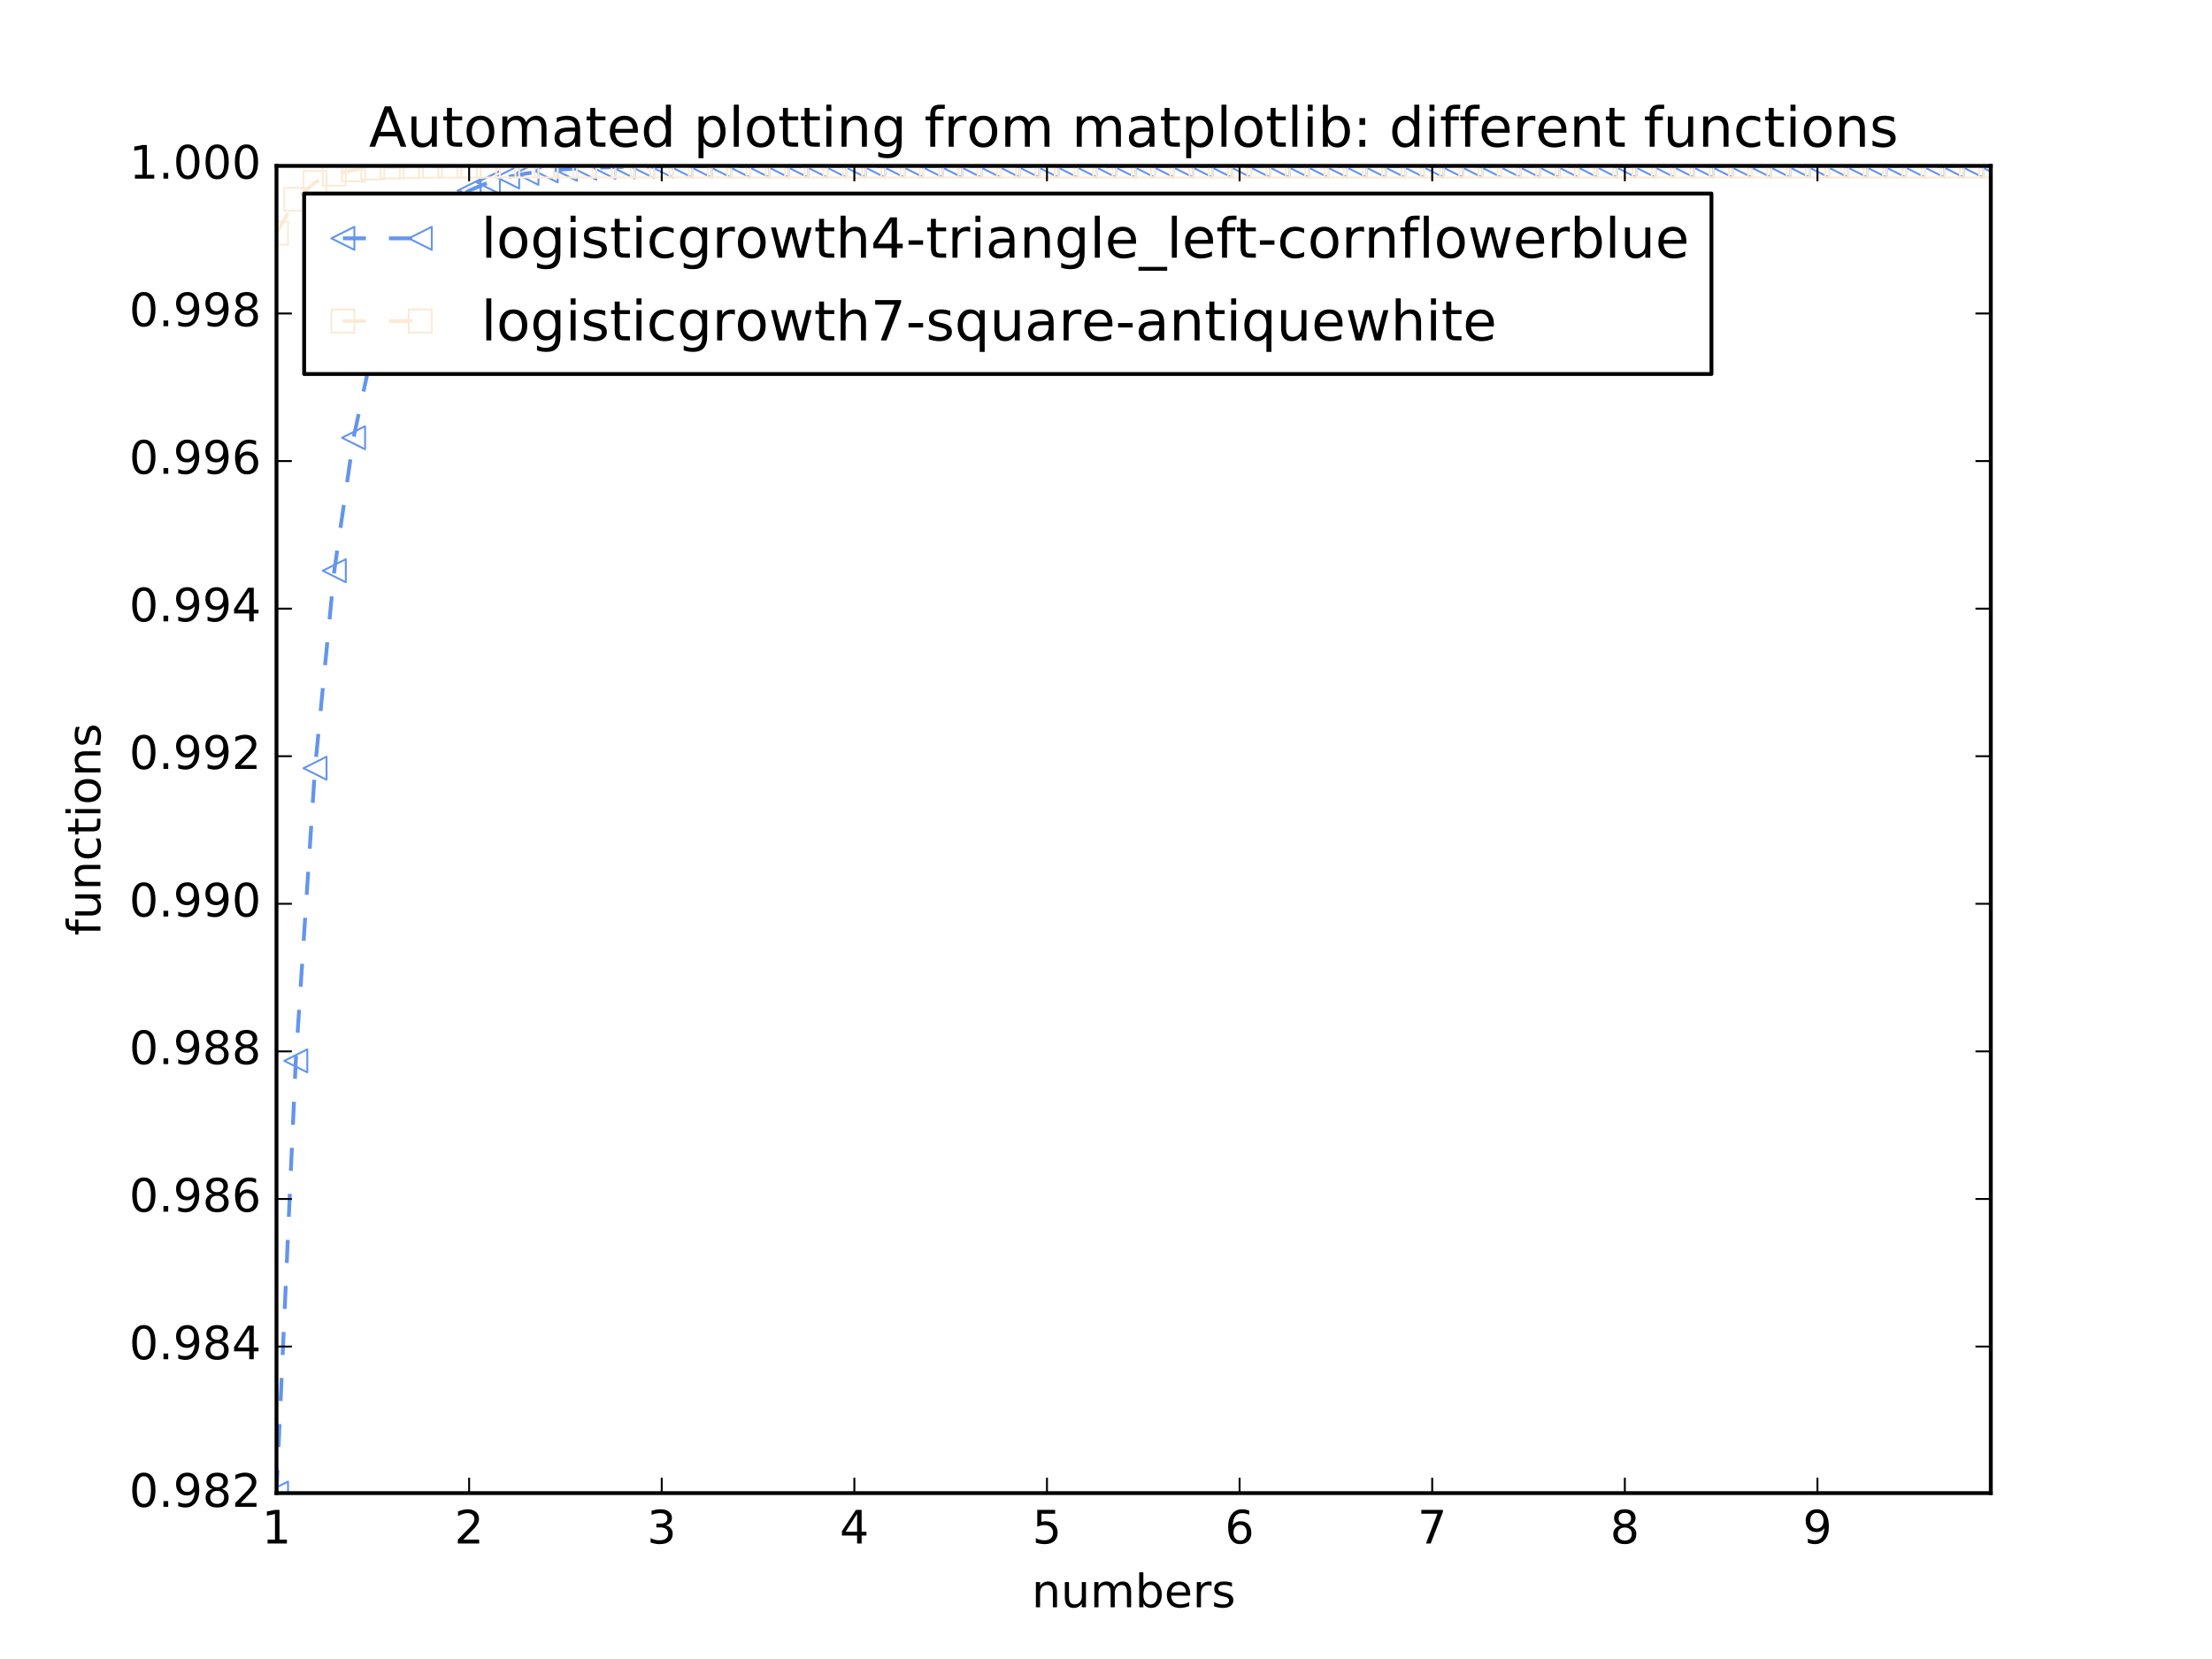 <?xml version="1.0" encoding="utf-8" standalone="no"?>
<!DOCTYPE svg PUBLIC "-//W3C//DTD SVG 1.1//EN"
  "http://www.w3.org/Graphics/SVG/1.1/DTD/svg11.dtd">
<!-- Created with matplotlib (http://matplotlib.org/) -->
<svg height="432pt" version="1.1" viewBox="0 0 576 432" width="576pt" xmlns="http://www.w3.org/2000/svg" xmlns:xlink="http://www.w3.org/1999/xlink">
 <defs>
  <style type="text/css">
*{stroke-linecap:butt;stroke-linejoin:round;stroke-miterlimit:100000;}
  </style>
 </defs>
 <g id="figure_1">
  <g id="patch_1">
   <path d="M 0 432 
L 576 432 
L 576 0 
L 0 0 
z
" style="fill:#ffffff;"/>
  </g>
  <g id="axes_1">
   <g id="patch_2">
    <path d="M 72 388.8 
L 518.4 388.8 
L 518.4 43.2 
L 72 43.2 
z
" style="fill:#ffffff;"/>
   </g>
   <g id="line2d_1">
    <path clip-path="url(#pbe27dc12aa)" d="M 72 388.8 
L 77.016 276.244 
L 82.031 200.042 
L 87.047 148.618 
L 92.063 113.992 
L 97.079 90.711 
L 102.094 75.073 
L 107.11 64.577 
L 112.126 57.535 
L 117.142 52.811 
L 122.157 49.644 
L 127.173 47.52 
L 132.189 46.096 
L 137.204 45.141 
L 142.22 44.501 
L 147.236 44.072 
L 152.252 43.785 
L 157.267 43.592 
L 162.283 43.463 
L 167.299 43.376 
L 172.315 43.318 
L 177.33 43.279 
L 182.346 43.253 
L 187.362 43.236 
L 192.378 43.224 
L 197.393 43.216 
L 202.409 43.211 
L 207.425 43.207 
L 212.44 43.205 
L 217.456 43.203 
L 222.472 43.202 
L 227.488 43.201 
L 232.503 43.201 
L 237.519 43.201 
L 242.535 43.2 
L 247.551 43.2 
L 252.566 43.2 
L 257.582 43.2 
L 262.598 43.2 
L 267.613 43.2 
L 272.629 43.2 
L 277.645 43.2 
L 282.661 43.2 
L 287.676 43.2 
L 292.692 43.2 
L 297.708 43.2 
L 302.724 43.2 
L 307.739 43.2 
L 312.755 43.2 
L 317.771 43.2 
L 322.787 43.2 
L 327.802 43.2 
L 332.818 43.2 
L 337.834 43.2 
L 342.849 43.2 
L 347.865 43.2 
L 352.881 43.2 
L 357.897 43.2 
L 362.912 43.2 
L 367.928 43.2 
L 372.944 43.2 
L 377.96 43.2 
L 382.975 43.2 
L 387.991 43.2 
L 393.007 43.2 
L 398.022 43.2 
L 403.038 43.2 
L 408.054 43.2 
L 413.07 43.2 
L 418.085 43.2 
L 423.101 43.2 
L 428.117 43.2 
L 433.133 43.2 
L 438.148 43.2 
L 443.164 43.2 
L 448.18 43.2 
L 453.196 43.2 
L 458.211 43.2 
L 463.227 43.2 
L 468.243 43.2 
L 473.258 43.2 
L 478.274 43.2 
L 483.29 43.2 
L 488.306 43.2 
L 493.321 43.2 
L 498.337 43.2 
L 503.353 43.2 
L 508.369 43.2 
L 513.384 43.2 
L 518.4 43.2 
" style="fill:none;stroke:#6495ed;stroke-dasharray:6,6;stroke-dashoffset:0.0;"/>
    <defs>
     <path d="M -3 -0 
L 3 3 
L 3 -3 
z
" id="m5419ac8a06" style="stroke:#6495ed;stroke-linejoin:miter;stroke-width:0.5;"/>
    </defs>
    <g clip-path="url(#pbe27dc12aa)">
     <use style="fill:none;stroke:#6495ed;stroke-linejoin:miter;stroke-width:0.5;" x="72.0" xlink:href="#m5419ac8a06" y="388.8"/>
     <use style="fill:none;stroke:#6495ed;stroke-linejoin:miter;stroke-width:0.5;" x="77.016" xlink:href="#m5419ac8a06" y="276.244"/>
     <use style="fill:none;stroke:#6495ed;stroke-linejoin:miter;stroke-width:0.5;" x="82.031" xlink:href="#m5419ac8a06" y="200.042"/>
     <use style="fill:none;stroke:#6495ed;stroke-linejoin:miter;stroke-width:0.5;" x="87.047" xlink:href="#m5419ac8a06" y="148.618"/>
     <use style="fill:none;stroke:#6495ed;stroke-linejoin:miter;stroke-width:0.5;" x="92.063" xlink:href="#m5419ac8a06" y="113.992"/>
     <use style="fill:none;stroke:#6495ed;stroke-linejoin:miter;stroke-width:0.5;" x="97.079" xlink:href="#m5419ac8a06" y="90.711"/>
     <use style="fill:none;stroke:#6495ed;stroke-linejoin:miter;stroke-width:0.5;" x="102.094" xlink:href="#m5419ac8a06" y="75.073"/>
     <use style="fill:none;stroke:#6495ed;stroke-linejoin:miter;stroke-width:0.5;" x="107.11" xlink:href="#m5419ac8a06" y="64.577"/>
     <use style="fill:none;stroke:#6495ed;stroke-linejoin:miter;stroke-width:0.5;" x="112.126" xlink:href="#m5419ac8a06" y="57.535"/>
     <use style="fill:none;stroke:#6495ed;stroke-linejoin:miter;stroke-width:0.5;" x="117.142" xlink:href="#m5419ac8a06" y="52.811"/>
     <use style="fill:none;stroke:#6495ed;stroke-linejoin:miter;stroke-width:0.5;" x="122.157" xlink:href="#m5419ac8a06" y="49.644"/>
     <use style="fill:none;stroke:#6495ed;stroke-linejoin:miter;stroke-width:0.5;" x="127.173" xlink:href="#m5419ac8a06" y="47.52"/>
     <use style="fill:none;stroke:#6495ed;stroke-linejoin:miter;stroke-width:0.5;" x="132.189" xlink:href="#m5419ac8a06" y="46.096"/>
     <use style="fill:none;stroke:#6495ed;stroke-linejoin:miter;stroke-width:0.5;" x="137.204" xlink:href="#m5419ac8a06" y="45.141"/>
     <use style="fill:none;stroke:#6495ed;stroke-linejoin:miter;stroke-width:0.5;" x="142.22" xlink:href="#m5419ac8a06" y="44.501"/>
     <use style="fill:none;stroke:#6495ed;stroke-linejoin:miter;stroke-width:0.5;" x="147.236" xlink:href="#m5419ac8a06" y="44.072"/>
     <use style="fill:none;stroke:#6495ed;stroke-linejoin:miter;stroke-width:0.5;" x="152.252" xlink:href="#m5419ac8a06" y="43.785"/>
     <use style="fill:none;stroke:#6495ed;stroke-linejoin:miter;stroke-width:0.5;" x="157.267" xlink:href="#m5419ac8a06" y="43.592"/>
     <use style="fill:none;stroke:#6495ed;stroke-linejoin:miter;stroke-width:0.5;" x="162.283" xlink:href="#m5419ac8a06" y="43.463"/>
     <use style="fill:none;stroke:#6495ed;stroke-linejoin:miter;stroke-width:0.5;" x="167.299" xlink:href="#m5419ac8a06" y="43.376"/>
     <use style="fill:none;stroke:#6495ed;stroke-linejoin:miter;stroke-width:0.5;" x="172.315" xlink:href="#m5419ac8a06" y="43.318"/>
     <use style="fill:none;stroke:#6495ed;stroke-linejoin:miter;stroke-width:0.5;" x="177.33" xlink:href="#m5419ac8a06" y="43.279"/>
     <use style="fill:none;stroke:#6495ed;stroke-linejoin:miter;stroke-width:0.5;" x="182.346" xlink:href="#m5419ac8a06" y="43.253"/>
     <use style="fill:none;stroke:#6495ed;stroke-linejoin:miter;stroke-width:0.5;" x="187.362" xlink:href="#m5419ac8a06" y="43.236"/>
     <use style="fill:none;stroke:#6495ed;stroke-linejoin:miter;stroke-width:0.5;" x="192.378" xlink:href="#m5419ac8a06" y="43.224"/>
     <use style="fill:none;stroke:#6495ed;stroke-linejoin:miter;stroke-width:0.5;" x="197.393" xlink:href="#m5419ac8a06" y="43.216"/>
     <use style="fill:none;stroke:#6495ed;stroke-linejoin:miter;stroke-width:0.5;" x="202.409" xlink:href="#m5419ac8a06" y="43.211"/>
     <use style="fill:none;stroke:#6495ed;stroke-linejoin:miter;stroke-width:0.5;" x="207.425" xlink:href="#m5419ac8a06" y="43.207"/>
     <use style="fill:none;stroke:#6495ed;stroke-linejoin:miter;stroke-width:0.5;" x="212.44" xlink:href="#m5419ac8a06" y="43.205"/>
     <use style="fill:none;stroke:#6495ed;stroke-linejoin:miter;stroke-width:0.5;" x="217.456" xlink:href="#m5419ac8a06" y="43.203"/>
     <use style="fill:none;stroke:#6495ed;stroke-linejoin:miter;stroke-width:0.5;" x="222.472" xlink:href="#m5419ac8a06" y="43.202"/>
     <use style="fill:none;stroke:#6495ed;stroke-linejoin:miter;stroke-width:0.5;" x="227.488" xlink:href="#m5419ac8a06" y="43.201"/>
     <use style="fill:none;stroke:#6495ed;stroke-linejoin:miter;stroke-width:0.5;" x="232.503" xlink:href="#m5419ac8a06" y="43.201"/>
     <use style="fill:none;stroke:#6495ed;stroke-linejoin:miter;stroke-width:0.5;" x="237.519" xlink:href="#m5419ac8a06" y="43.201"/>
     <use style="fill:none;stroke:#6495ed;stroke-linejoin:miter;stroke-width:0.5;" x="242.535" xlink:href="#m5419ac8a06" y="43.2"/>
     <use style="fill:none;stroke:#6495ed;stroke-linejoin:miter;stroke-width:0.5;" x="247.551" xlink:href="#m5419ac8a06" y="43.2"/>
     <use style="fill:none;stroke:#6495ed;stroke-linejoin:miter;stroke-width:0.5;" x="252.566" xlink:href="#m5419ac8a06" y="43.2"/>
     <use style="fill:none;stroke:#6495ed;stroke-linejoin:miter;stroke-width:0.5;" x="257.582" xlink:href="#m5419ac8a06" y="43.2"/>
     <use style="fill:none;stroke:#6495ed;stroke-linejoin:miter;stroke-width:0.5;" x="262.598" xlink:href="#m5419ac8a06" y="43.2"/>
     <use style="fill:none;stroke:#6495ed;stroke-linejoin:miter;stroke-width:0.5;" x="267.613" xlink:href="#m5419ac8a06" y="43.2"/>
     <use style="fill:none;stroke:#6495ed;stroke-linejoin:miter;stroke-width:0.5;" x="272.629" xlink:href="#m5419ac8a06" y="43.2"/>
     <use style="fill:none;stroke:#6495ed;stroke-linejoin:miter;stroke-width:0.5;" x="277.645" xlink:href="#m5419ac8a06" y="43.2"/>
     <use style="fill:none;stroke:#6495ed;stroke-linejoin:miter;stroke-width:0.5;" x="282.661" xlink:href="#m5419ac8a06" y="43.2"/>
     <use style="fill:none;stroke:#6495ed;stroke-linejoin:miter;stroke-width:0.5;" x="287.676" xlink:href="#m5419ac8a06" y="43.2"/>
     <use style="fill:none;stroke:#6495ed;stroke-linejoin:miter;stroke-width:0.5;" x="292.692" xlink:href="#m5419ac8a06" y="43.2"/>
     <use style="fill:none;stroke:#6495ed;stroke-linejoin:miter;stroke-width:0.5;" x="297.708" xlink:href="#m5419ac8a06" y="43.2"/>
     <use style="fill:none;stroke:#6495ed;stroke-linejoin:miter;stroke-width:0.5;" x="302.724" xlink:href="#m5419ac8a06" y="43.2"/>
     <use style="fill:none;stroke:#6495ed;stroke-linejoin:miter;stroke-width:0.5;" x="307.739" xlink:href="#m5419ac8a06" y="43.2"/>
     <use style="fill:none;stroke:#6495ed;stroke-linejoin:miter;stroke-width:0.5;" x="312.755" xlink:href="#m5419ac8a06" y="43.2"/>
     <use style="fill:none;stroke:#6495ed;stroke-linejoin:miter;stroke-width:0.5;" x="317.771" xlink:href="#m5419ac8a06" y="43.2"/>
     <use style="fill:none;stroke:#6495ed;stroke-linejoin:miter;stroke-width:0.5;" x="322.787" xlink:href="#m5419ac8a06" y="43.2"/>
     <use style="fill:none;stroke:#6495ed;stroke-linejoin:miter;stroke-width:0.5;" x="327.802" xlink:href="#m5419ac8a06" y="43.2"/>
     <use style="fill:none;stroke:#6495ed;stroke-linejoin:miter;stroke-width:0.5;" x="332.818" xlink:href="#m5419ac8a06" y="43.2"/>
     <use style="fill:none;stroke:#6495ed;stroke-linejoin:miter;stroke-width:0.5;" x="337.834" xlink:href="#m5419ac8a06" y="43.2"/>
     <use style="fill:none;stroke:#6495ed;stroke-linejoin:miter;stroke-width:0.5;" x="342.849" xlink:href="#m5419ac8a06" y="43.2"/>
     <use style="fill:none;stroke:#6495ed;stroke-linejoin:miter;stroke-width:0.5;" x="347.865" xlink:href="#m5419ac8a06" y="43.2"/>
     <use style="fill:none;stroke:#6495ed;stroke-linejoin:miter;stroke-width:0.5;" x="352.881" xlink:href="#m5419ac8a06" y="43.2"/>
     <use style="fill:none;stroke:#6495ed;stroke-linejoin:miter;stroke-width:0.5;" x="357.897" xlink:href="#m5419ac8a06" y="43.2"/>
     <use style="fill:none;stroke:#6495ed;stroke-linejoin:miter;stroke-width:0.5;" x="362.912" xlink:href="#m5419ac8a06" y="43.2"/>
     <use style="fill:none;stroke:#6495ed;stroke-linejoin:miter;stroke-width:0.5;" x="367.928" xlink:href="#m5419ac8a06" y="43.2"/>
     <use style="fill:none;stroke:#6495ed;stroke-linejoin:miter;stroke-width:0.5;" x="372.944" xlink:href="#m5419ac8a06" y="43.2"/>
     <use style="fill:none;stroke:#6495ed;stroke-linejoin:miter;stroke-width:0.5;" x="377.96" xlink:href="#m5419ac8a06" y="43.2"/>
     <use style="fill:none;stroke:#6495ed;stroke-linejoin:miter;stroke-width:0.5;" x="382.975" xlink:href="#m5419ac8a06" y="43.2"/>
     <use style="fill:none;stroke:#6495ed;stroke-linejoin:miter;stroke-width:0.5;" x="387.991" xlink:href="#m5419ac8a06" y="43.2"/>
     <use style="fill:none;stroke:#6495ed;stroke-linejoin:miter;stroke-width:0.5;" x="393.007" xlink:href="#m5419ac8a06" y="43.2"/>
     <use style="fill:none;stroke:#6495ed;stroke-linejoin:miter;stroke-width:0.5;" x="398.022" xlink:href="#m5419ac8a06" y="43.2"/>
     <use style="fill:none;stroke:#6495ed;stroke-linejoin:miter;stroke-width:0.5;" x="403.038" xlink:href="#m5419ac8a06" y="43.2"/>
     <use style="fill:none;stroke:#6495ed;stroke-linejoin:miter;stroke-width:0.5;" x="408.054" xlink:href="#m5419ac8a06" y="43.2"/>
     <use style="fill:none;stroke:#6495ed;stroke-linejoin:miter;stroke-width:0.5;" x="413.07" xlink:href="#m5419ac8a06" y="43.2"/>
     <use style="fill:none;stroke:#6495ed;stroke-linejoin:miter;stroke-width:0.5;" x="418.085" xlink:href="#m5419ac8a06" y="43.2"/>
     <use style="fill:none;stroke:#6495ed;stroke-linejoin:miter;stroke-width:0.5;" x="423.101" xlink:href="#m5419ac8a06" y="43.2"/>
     <use style="fill:none;stroke:#6495ed;stroke-linejoin:miter;stroke-width:0.5;" x="428.117" xlink:href="#m5419ac8a06" y="43.2"/>
     <use style="fill:none;stroke:#6495ed;stroke-linejoin:miter;stroke-width:0.5;" x="433.133" xlink:href="#m5419ac8a06" y="43.2"/>
     <use style="fill:none;stroke:#6495ed;stroke-linejoin:miter;stroke-width:0.5;" x="438.148" xlink:href="#m5419ac8a06" y="43.2"/>
     <use style="fill:none;stroke:#6495ed;stroke-linejoin:miter;stroke-width:0.5;" x="443.164" xlink:href="#m5419ac8a06" y="43.2"/>
     <use style="fill:none;stroke:#6495ed;stroke-linejoin:miter;stroke-width:0.5;" x="448.18" xlink:href="#m5419ac8a06" y="43.2"/>
     <use style="fill:none;stroke:#6495ed;stroke-linejoin:miter;stroke-width:0.5;" x="453.196" xlink:href="#m5419ac8a06" y="43.2"/>
     <use style="fill:none;stroke:#6495ed;stroke-linejoin:miter;stroke-width:0.5;" x="458.211" xlink:href="#m5419ac8a06" y="43.2"/>
     <use style="fill:none;stroke:#6495ed;stroke-linejoin:miter;stroke-width:0.5;" x="463.227" xlink:href="#m5419ac8a06" y="43.2"/>
     <use style="fill:none;stroke:#6495ed;stroke-linejoin:miter;stroke-width:0.5;" x="468.243" xlink:href="#m5419ac8a06" y="43.2"/>
     <use style="fill:none;stroke:#6495ed;stroke-linejoin:miter;stroke-width:0.5;" x="473.258" xlink:href="#m5419ac8a06" y="43.2"/>
     <use style="fill:none;stroke:#6495ed;stroke-linejoin:miter;stroke-width:0.5;" x="478.274" xlink:href="#m5419ac8a06" y="43.2"/>
     <use style="fill:none;stroke:#6495ed;stroke-linejoin:miter;stroke-width:0.5;" x="483.29" xlink:href="#m5419ac8a06" y="43.2"/>
     <use style="fill:none;stroke:#6495ed;stroke-linejoin:miter;stroke-width:0.5;" x="488.306" xlink:href="#m5419ac8a06" y="43.2"/>
     <use style="fill:none;stroke:#6495ed;stroke-linejoin:miter;stroke-width:0.5;" x="493.321" xlink:href="#m5419ac8a06" y="43.2"/>
     <use style="fill:none;stroke:#6495ed;stroke-linejoin:miter;stroke-width:0.5;" x="498.337" xlink:href="#m5419ac8a06" y="43.2"/>
     <use style="fill:none;stroke:#6495ed;stroke-linejoin:miter;stroke-width:0.5;" x="503.353" xlink:href="#m5419ac8a06" y="43.2"/>
     <use style="fill:none;stroke:#6495ed;stroke-linejoin:miter;stroke-width:0.5;" x="508.369" xlink:href="#m5419ac8a06" y="43.2"/>
     <use style="fill:none;stroke:#6495ed;stroke-linejoin:miter;stroke-width:0.5;" x="513.384" xlink:href="#m5419ac8a06" y="43.2"/>
     <use style="fill:none;stroke:#6495ed;stroke-linejoin:miter;stroke-width:0.5;" x="518.4" xlink:href="#m5419ac8a06" y="43.2"/>
    </g>
   </g>
   <g id="line2d_2">
    <path clip-path="url(#pbe27dc12aa)" d="M 72 60.706 
L 77.016 51.897 
L 82.031 47.52 
L 87.047 45.345 
L 92.063 44.265 
L 97.079 43.729 
L 102.094 43.463 
L 107.11 43.33 
L 112.126 43.265 
L 117.142 43.232 
L 122.157 43.216 
L 127.173 43.208 
L 132.189 43.204 
L 137.204 43.202 
L 142.22 43.201 
L 147.236 43.2 
L 152.252 43.2 
L 157.267 43.2 
L 162.283 43.2 
L 167.299 43.2 
L 172.315 43.2 
L 177.33 43.2 
L 182.346 43.2 
L 187.362 43.2 
L 192.378 43.2 
L 197.393 43.2 
L 202.409 43.2 
L 207.425 43.2 
L 212.44 43.2 
L 217.456 43.2 
L 222.472 43.2 
L 227.488 43.2 
L 232.503 43.2 
L 237.519 43.2 
L 242.535 43.2 
L 247.551 43.2 
L 252.566 43.2 
L 257.582 43.2 
L 262.598 43.2 
L 267.613 43.2 
L 272.629 43.2 
L 277.645 43.2 
L 282.661 43.2 
L 287.676 43.2 
L 292.692 43.2 
L 297.708 43.2 
L 302.724 43.2 
L 307.739 43.2 
L 312.755 43.2 
L 317.771 43.2 
L 322.787 43.2 
L 327.802 43.2 
L 332.818 43.2 
L 337.834 43.2 
L 342.849 43.2 
L 347.865 43.2 
L 352.881 43.2 
L 357.897 43.2 
L 362.912 43.2 
L 367.928 43.2 
L 372.944 43.2 
L 377.96 43.2 
L 382.975 43.2 
L 387.991 43.2 
L 393.007 43.2 
L 398.022 43.2 
L 403.038 43.2 
L 408.054 43.2 
L 413.07 43.2 
L 418.085 43.2 
L 423.101 43.2 
L 428.117 43.2 
L 433.133 43.2 
L 438.148 43.2 
L 443.164 43.2 
L 448.18 43.2 
L 453.196 43.2 
L 458.211 43.2 
L 463.227 43.2 
L 468.243 43.2 
L 473.258 43.2 
L 478.274 43.2 
L 483.29 43.2 
L 488.306 43.2 
L 493.321 43.2 
L 498.337 43.2 
L 503.353 43.2 
L 508.369 43.2 
L 513.384 43.2 
L 518.4 43.2 
" style="fill:none;stroke:#faebd7;stroke-dasharray:6,6;stroke-dashoffset:0.0;"/>
    <defs>
     <path d="M -3 3 
L 3 3 
L 3 -3 
L -3 -3 
z
" id="mb6b4858cb9" style="stroke:#faebd7;stroke-linejoin:miter;stroke-width:0.5;"/>
    </defs>
    <g clip-path="url(#pbe27dc12aa)">
     <use style="fill:none;stroke:#faebd7;stroke-linejoin:miter;stroke-width:0.5;" x="72.0" xlink:href="#mb6b4858cb9" y="60.706"/>
     <use style="fill:none;stroke:#faebd7;stroke-linejoin:miter;stroke-width:0.5;" x="77.016" xlink:href="#mb6b4858cb9" y="51.897"/>
     <use style="fill:none;stroke:#faebd7;stroke-linejoin:miter;stroke-width:0.5;" x="82.031" xlink:href="#mb6b4858cb9" y="47.52"/>
     <use style="fill:none;stroke:#faebd7;stroke-linejoin:miter;stroke-width:0.5;" x="87.047" xlink:href="#mb6b4858cb9" y="45.345"/>
     <use style="fill:none;stroke:#faebd7;stroke-linejoin:miter;stroke-width:0.5;" x="92.063" xlink:href="#mb6b4858cb9" y="44.265"/>
     <use style="fill:none;stroke:#faebd7;stroke-linejoin:miter;stroke-width:0.5;" x="97.079" xlink:href="#mb6b4858cb9" y="43.729"/>
     <use style="fill:none;stroke:#faebd7;stroke-linejoin:miter;stroke-width:0.5;" x="102.094" xlink:href="#mb6b4858cb9" y="43.463"/>
     <use style="fill:none;stroke:#faebd7;stroke-linejoin:miter;stroke-width:0.5;" x="107.11" xlink:href="#mb6b4858cb9" y="43.33"/>
     <use style="fill:none;stroke:#faebd7;stroke-linejoin:miter;stroke-width:0.5;" x="112.126" xlink:href="#mb6b4858cb9" y="43.265"/>
     <use style="fill:none;stroke:#faebd7;stroke-linejoin:miter;stroke-width:0.5;" x="117.142" xlink:href="#mb6b4858cb9" y="43.232"/>
     <use style="fill:none;stroke:#faebd7;stroke-linejoin:miter;stroke-width:0.5;" x="122.157" xlink:href="#mb6b4858cb9" y="43.216"/>
     <use style="fill:none;stroke:#faebd7;stroke-linejoin:miter;stroke-width:0.5;" x="127.173" xlink:href="#mb6b4858cb9" y="43.208"/>
     <use style="fill:none;stroke:#faebd7;stroke-linejoin:miter;stroke-width:0.5;" x="132.189" xlink:href="#mb6b4858cb9" y="43.204"/>
     <use style="fill:none;stroke:#faebd7;stroke-linejoin:miter;stroke-width:0.5;" x="137.204" xlink:href="#mb6b4858cb9" y="43.202"/>
     <use style="fill:none;stroke:#faebd7;stroke-linejoin:miter;stroke-width:0.5;" x="142.22" xlink:href="#mb6b4858cb9" y="43.201"/>
     <use style="fill:none;stroke:#faebd7;stroke-linejoin:miter;stroke-width:0.5;" x="147.236" xlink:href="#mb6b4858cb9" y="43.2"/>
     <use style="fill:none;stroke:#faebd7;stroke-linejoin:miter;stroke-width:0.5;" x="152.252" xlink:href="#mb6b4858cb9" y="43.2"/>
     <use style="fill:none;stroke:#faebd7;stroke-linejoin:miter;stroke-width:0.5;" x="157.267" xlink:href="#mb6b4858cb9" y="43.2"/>
     <use style="fill:none;stroke:#faebd7;stroke-linejoin:miter;stroke-width:0.5;" x="162.283" xlink:href="#mb6b4858cb9" y="43.2"/>
     <use style="fill:none;stroke:#faebd7;stroke-linejoin:miter;stroke-width:0.5;" x="167.299" xlink:href="#mb6b4858cb9" y="43.2"/>
     <use style="fill:none;stroke:#faebd7;stroke-linejoin:miter;stroke-width:0.5;" x="172.315" xlink:href="#mb6b4858cb9" y="43.2"/>
     <use style="fill:none;stroke:#faebd7;stroke-linejoin:miter;stroke-width:0.5;" x="177.33" xlink:href="#mb6b4858cb9" y="43.2"/>
     <use style="fill:none;stroke:#faebd7;stroke-linejoin:miter;stroke-width:0.5;" x="182.346" xlink:href="#mb6b4858cb9" y="43.2"/>
     <use style="fill:none;stroke:#faebd7;stroke-linejoin:miter;stroke-width:0.5;" x="187.362" xlink:href="#mb6b4858cb9" y="43.2"/>
     <use style="fill:none;stroke:#faebd7;stroke-linejoin:miter;stroke-width:0.5;" x="192.378" xlink:href="#mb6b4858cb9" y="43.2"/>
     <use style="fill:none;stroke:#faebd7;stroke-linejoin:miter;stroke-width:0.5;" x="197.393" xlink:href="#mb6b4858cb9" y="43.2"/>
     <use style="fill:none;stroke:#faebd7;stroke-linejoin:miter;stroke-width:0.5;" x="202.409" xlink:href="#mb6b4858cb9" y="43.2"/>
     <use style="fill:none;stroke:#faebd7;stroke-linejoin:miter;stroke-width:0.5;" x="207.425" xlink:href="#mb6b4858cb9" y="43.2"/>
     <use style="fill:none;stroke:#faebd7;stroke-linejoin:miter;stroke-width:0.5;" x="212.44" xlink:href="#mb6b4858cb9" y="43.2"/>
     <use style="fill:none;stroke:#faebd7;stroke-linejoin:miter;stroke-width:0.5;" x="217.456" xlink:href="#mb6b4858cb9" y="43.2"/>
     <use style="fill:none;stroke:#faebd7;stroke-linejoin:miter;stroke-width:0.5;" x="222.472" xlink:href="#mb6b4858cb9" y="43.2"/>
     <use style="fill:none;stroke:#faebd7;stroke-linejoin:miter;stroke-width:0.5;" x="227.488" xlink:href="#mb6b4858cb9" y="43.2"/>
     <use style="fill:none;stroke:#faebd7;stroke-linejoin:miter;stroke-width:0.5;" x="232.503" xlink:href="#mb6b4858cb9" y="43.2"/>
     <use style="fill:none;stroke:#faebd7;stroke-linejoin:miter;stroke-width:0.5;" x="237.519" xlink:href="#mb6b4858cb9" y="43.2"/>
     <use style="fill:none;stroke:#faebd7;stroke-linejoin:miter;stroke-width:0.5;" x="242.535" xlink:href="#mb6b4858cb9" y="43.2"/>
     <use style="fill:none;stroke:#faebd7;stroke-linejoin:miter;stroke-width:0.5;" x="247.551" xlink:href="#mb6b4858cb9" y="43.2"/>
     <use style="fill:none;stroke:#faebd7;stroke-linejoin:miter;stroke-width:0.5;" x="252.566" xlink:href="#mb6b4858cb9" y="43.2"/>
     <use style="fill:none;stroke:#faebd7;stroke-linejoin:miter;stroke-width:0.5;" x="257.582" xlink:href="#mb6b4858cb9" y="43.2"/>
     <use style="fill:none;stroke:#faebd7;stroke-linejoin:miter;stroke-width:0.5;" x="262.598" xlink:href="#mb6b4858cb9" y="43.2"/>
     <use style="fill:none;stroke:#faebd7;stroke-linejoin:miter;stroke-width:0.5;" x="267.613" xlink:href="#mb6b4858cb9" y="43.2"/>
     <use style="fill:none;stroke:#faebd7;stroke-linejoin:miter;stroke-width:0.5;" x="272.629" xlink:href="#mb6b4858cb9" y="43.2"/>
     <use style="fill:none;stroke:#faebd7;stroke-linejoin:miter;stroke-width:0.5;" x="277.645" xlink:href="#mb6b4858cb9" y="43.2"/>
     <use style="fill:none;stroke:#faebd7;stroke-linejoin:miter;stroke-width:0.5;" x="282.661" xlink:href="#mb6b4858cb9" y="43.2"/>
     <use style="fill:none;stroke:#faebd7;stroke-linejoin:miter;stroke-width:0.5;" x="287.676" xlink:href="#mb6b4858cb9" y="43.2"/>
     <use style="fill:none;stroke:#faebd7;stroke-linejoin:miter;stroke-width:0.5;" x="292.692" xlink:href="#mb6b4858cb9" y="43.2"/>
     <use style="fill:none;stroke:#faebd7;stroke-linejoin:miter;stroke-width:0.5;" x="297.708" xlink:href="#mb6b4858cb9" y="43.2"/>
     <use style="fill:none;stroke:#faebd7;stroke-linejoin:miter;stroke-width:0.5;" x="302.724" xlink:href="#mb6b4858cb9" y="43.2"/>
     <use style="fill:none;stroke:#faebd7;stroke-linejoin:miter;stroke-width:0.5;" x="307.739" xlink:href="#mb6b4858cb9" y="43.2"/>
     <use style="fill:none;stroke:#faebd7;stroke-linejoin:miter;stroke-width:0.5;" x="312.755" xlink:href="#mb6b4858cb9" y="43.2"/>
     <use style="fill:none;stroke:#faebd7;stroke-linejoin:miter;stroke-width:0.5;" x="317.771" xlink:href="#mb6b4858cb9" y="43.2"/>
     <use style="fill:none;stroke:#faebd7;stroke-linejoin:miter;stroke-width:0.5;" x="322.787" xlink:href="#mb6b4858cb9" y="43.2"/>
     <use style="fill:none;stroke:#faebd7;stroke-linejoin:miter;stroke-width:0.5;" x="327.802" xlink:href="#mb6b4858cb9" y="43.2"/>
     <use style="fill:none;stroke:#faebd7;stroke-linejoin:miter;stroke-width:0.5;" x="332.818" xlink:href="#mb6b4858cb9" y="43.2"/>
     <use style="fill:none;stroke:#faebd7;stroke-linejoin:miter;stroke-width:0.5;" x="337.834" xlink:href="#mb6b4858cb9" y="43.2"/>
     <use style="fill:none;stroke:#faebd7;stroke-linejoin:miter;stroke-width:0.5;" x="342.849" xlink:href="#mb6b4858cb9" y="43.2"/>
     <use style="fill:none;stroke:#faebd7;stroke-linejoin:miter;stroke-width:0.5;" x="347.865" xlink:href="#mb6b4858cb9" y="43.2"/>
     <use style="fill:none;stroke:#faebd7;stroke-linejoin:miter;stroke-width:0.5;" x="352.881" xlink:href="#mb6b4858cb9" y="43.2"/>
     <use style="fill:none;stroke:#faebd7;stroke-linejoin:miter;stroke-width:0.5;" x="357.897" xlink:href="#mb6b4858cb9" y="43.2"/>
     <use style="fill:none;stroke:#faebd7;stroke-linejoin:miter;stroke-width:0.5;" x="362.912" xlink:href="#mb6b4858cb9" y="43.2"/>
     <use style="fill:none;stroke:#faebd7;stroke-linejoin:miter;stroke-width:0.5;" x="367.928" xlink:href="#mb6b4858cb9" y="43.2"/>
     <use style="fill:none;stroke:#faebd7;stroke-linejoin:miter;stroke-width:0.5;" x="372.944" xlink:href="#mb6b4858cb9" y="43.2"/>
     <use style="fill:none;stroke:#faebd7;stroke-linejoin:miter;stroke-width:0.5;" x="377.96" xlink:href="#mb6b4858cb9" y="43.2"/>
     <use style="fill:none;stroke:#faebd7;stroke-linejoin:miter;stroke-width:0.5;" x="382.975" xlink:href="#mb6b4858cb9" y="43.2"/>
     <use style="fill:none;stroke:#faebd7;stroke-linejoin:miter;stroke-width:0.5;" x="387.991" xlink:href="#mb6b4858cb9" y="43.2"/>
     <use style="fill:none;stroke:#faebd7;stroke-linejoin:miter;stroke-width:0.5;" x="393.007" xlink:href="#mb6b4858cb9" y="43.2"/>
     <use style="fill:none;stroke:#faebd7;stroke-linejoin:miter;stroke-width:0.5;" x="398.022" xlink:href="#mb6b4858cb9" y="43.2"/>
     <use style="fill:none;stroke:#faebd7;stroke-linejoin:miter;stroke-width:0.5;" x="403.038" xlink:href="#mb6b4858cb9" y="43.2"/>
     <use style="fill:none;stroke:#faebd7;stroke-linejoin:miter;stroke-width:0.5;" x="408.054" xlink:href="#mb6b4858cb9" y="43.2"/>
     <use style="fill:none;stroke:#faebd7;stroke-linejoin:miter;stroke-width:0.5;" x="413.07" xlink:href="#mb6b4858cb9" y="43.2"/>
     <use style="fill:none;stroke:#faebd7;stroke-linejoin:miter;stroke-width:0.5;" x="418.085" xlink:href="#mb6b4858cb9" y="43.2"/>
     <use style="fill:none;stroke:#faebd7;stroke-linejoin:miter;stroke-width:0.5;" x="423.101" xlink:href="#mb6b4858cb9" y="43.2"/>
     <use style="fill:none;stroke:#faebd7;stroke-linejoin:miter;stroke-width:0.5;" x="428.117" xlink:href="#mb6b4858cb9" y="43.2"/>
     <use style="fill:none;stroke:#faebd7;stroke-linejoin:miter;stroke-width:0.5;" x="433.133" xlink:href="#mb6b4858cb9" y="43.2"/>
     <use style="fill:none;stroke:#faebd7;stroke-linejoin:miter;stroke-width:0.5;" x="438.148" xlink:href="#mb6b4858cb9" y="43.2"/>
     <use style="fill:none;stroke:#faebd7;stroke-linejoin:miter;stroke-width:0.5;" x="443.164" xlink:href="#mb6b4858cb9" y="43.2"/>
     <use style="fill:none;stroke:#faebd7;stroke-linejoin:miter;stroke-width:0.5;" x="448.18" xlink:href="#mb6b4858cb9" y="43.2"/>
     <use style="fill:none;stroke:#faebd7;stroke-linejoin:miter;stroke-width:0.5;" x="453.196" xlink:href="#mb6b4858cb9" y="43.2"/>
     <use style="fill:none;stroke:#faebd7;stroke-linejoin:miter;stroke-width:0.5;" x="458.211" xlink:href="#mb6b4858cb9" y="43.2"/>
     <use style="fill:none;stroke:#faebd7;stroke-linejoin:miter;stroke-width:0.5;" x="463.227" xlink:href="#mb6b4858cb9" y="43.2"/>
     <use style="fill:none;stroke:#faebd7;stroke-linejoin:miter;stroke-width:0.5;" x="468.243" xlink:href="#mb6b4858cb9" y="43.2"/>
     <use style="fill:none;stroke:#faebd7;stroke-linejoin:miter;stroke-width:0.5;" x="473.258" xlink:href="#mb6b4858cb9" y="43.2"/>
     <use style="fill:none;stroke:#faebd7;stroke-linejoin:miter;stroke-width:0.5;" x="478.274" xlink:href="#mb6b4858cb9" y="43.2"/>
     <use style="fill:none;stroke:#faebd7;stroke-linejoin:miter;stroke-width:0.5;" x="483.29" xlink:href="#mb6b4858cb9" y="43.2"/>
     <use style="fill:none;stroke:#faebd7;stroke-linejoin:miter;stroke-width:0.5;" x="488.306" xlink:href="#mb6b4858cb9" y="43.2"/>
     <use style="fill:none;stroke:#faebd7;stroke-linejoin:miter;stroke-width:0.5;" x="493.321" xlink:href="#mb6b4858cb9" y="43.2"/>
     <use style="fill:none;stroke:#faebd7;stroke-linejoin:miter;stroke-width:0.5;" x="498.337" xlink:href="#mb6b4858cb9" y="43.2"/>
     <use style="fill:none;stroke:#faebd7;stroke-linejoin:miter;stroke-width:0.5;" x="503.353" xlink:href="#mb6b4858cb9" y="43.2"/>
     <use style="fill:none;stroke:#faebd7;stroke-linejoin:miter;stroke-width:0.5;" x="508.369" xlink:href="#mb6b4858cb9" y="43.2"/>
     <use style="fill:none;stroke:#faebd7;stroke-linejoin:miter;stroke-width:0.5;" x="513.384" xlink:href="#mb6b4858cb9" y="43.2"/>
     <use style="fill:none;stroke:#faebd7;stroke-linejoin:miter;stroke-width:0.5;" x="518.4" xlink:href="#mb6b4858cb9" y="43.2"/>
    </g>
   </g>
   <g id="patch_3">
    <path d="M 72 43.2 
L 518.4 43.2 
" style="fill:none;stroke:#000000;stroke-linecap:square;stroke-linejoin:miter;"/>
   </g>
   <g id="patch_4">
    <path d="M 518.4 388.8 
L 518.4 43.2 
" style="fill:none;stroke:#000000;stroke-linecap:square;stroke-linejoin:miter;"/>
   </g>
   <g id="patch_5">
    <path d="M 72 388.8 
L 518.4 388.8 
" style="fill:none;stroke:#000000;stroke-linecap:square;stroke-linejoin:miter;"/>
   </g>
   <g id="patch_6">
    <path d="M 72 388.8 
L 72 43.2 
" style="fill:none;stroke:#000000;stroke-linecap:square;stroke-linejoin:miter;"/>
   </g>
   <g id="matplotlib.axis_1">
    <g id="xtick_1">
     <g id="line2d_3">
      <defs>
       <path d="M 0 0 
L 0 -4 
" id="m4e95b14ddf" style="stroke:#000000;stroke-width:0.5;"/>
      </defs>
      <g>
       <use style="stroke:#000000;stroke-width:0.5;" x="72.0" xlink:href="#m4e95b14ddf" y="388.8"/>
      </g>
     </g>
     <g id="line2d_4">
      <defs>
       <path d="M 0 0 
L 0 4 
" id="m416d80f40f" style="stroke:#000000;stroke-width:0.5;"/>
      </defs>
      <g>
       <use style="stroke:#000000;stroke-width:0.5;" x="72.0" xlink:href="#m416d80f40f" y="43.2"/>
      </g>
     </g>
     <g id="text_1">
      <!-- 1 -->
      <defs>
       <path d="M 12.406 8.297 
L 28.516 8.297 
L 28.516 63.922 
L 10.984 60.406 
L 10.984 69.391 
L 28.422 72.906 
L 38.281 72.906 
L 38.281 8.297 
L 54.391 8.297 
L 54.391 0 
L 12.406 0 
z
" id="BitstreamVeraSans-Roman-31"/>
      </defs>
      <g transform="translate(68.183 401.918)scale(0.12 -0.12)">
       <use xlink:href="#BitstreamVeraSans-Roman-31"/>
      </g>
     </g>
    </g>
    <g id="xtick_2">
     <g id="line2d_5">
      <g>
       <use style="stroke:#000000;stroke-width:0.5;" x="122.157" xlink:href="#m4e95b14ddf" y="388.8"/>
      </g>
     </g>
     <g id="line2d_6">
      <g>
       <use style="stroke:#000000;stroke-width:0.5;" x="122.157" xlink:href="#m416d80f40f" y="43.2"/>
      </g>
     </g>
     <g id="text_2">
      <!-- 2 -->
      <defs>
       <path d="M 19.188 8.297 
L 53.609 8.297 
L 53.609 0 
L 7.328 0 
L 7.328 8.297 
Q 12.938 14.109 22.625 23.891 
Q 32.328 33.688 34.812 36.531 
Q 39.547 41.844 41.422 45.531 
Q 43.312 49.219 43.312 52.781 
Q 43.312 58.594 39.234 62.25 
Q 35.156 65.922 28.609 65.922 
Q 23.969 65.922 18.812 64.312 
Q 13.672 62.703 7.812 59.422 
L 7.812 69.391 
Q 13.766 71.781 18.938 73 
Q 24.125 74.219 28.422 74.219 
Q 39.75 74.219 46.484 68.547 
Q 53.219 62.891 53.219 53.422 
Q 53.219 48.922 51.531 44.891 
Q 49.859 40.875 45.406 35.406 
Q 44.188 33.984 37.641 27.219 
Q 31.109 20.453 19.188 8.297 
" id="BitstreamVeraSans-Roman-32"/>
      </defs>
      <g transform="translate(118.34 401.918)scale(0.12 -0.12)">
       <use xlink:href="#BitstreamVeraSans-Roman-32"/>
      </g>
     </g>
    </g>
    <g id="xtick_3">
     <g id="line2d_7">
      <g>
       <use style="stroke:#000000;stroke-width:0.5;" x="172.315" xlink:href="#m4e95b14ddf" y="388.8"/>
      </g>
     </g>
     <g id="line2d_8">
      <g>
       <use style="stroke:#000000;stroke-width:0.5;" x="172.315" xlink:href="#m416d80f40f" y="43.2"/>
      </g>
     </g>
     <g id="text_3">
      <!-- 3 -->
      <defs>
       <path d="M 40.578 39.312 
Q 47.656 37.797 51.625 33 
Q 55.609 28.219 55.609 21.188 
Q 55.609 10.406 48.188 4.484 
Q 40.766 -1.422 27.094 -1.422 
Q 22.516 -1.422 17.656 -0.516 
Q 12.797 0.391 7.625 2.203 
L 7.625 11.719 
Q 11.719 9.328 16.594 8.109 
Q 21.484 6.891 26.812 6.891 
Q 36.078 6.891 40.938 10.547 
Q 45.797 14.203 45.797 21.188 
Q 45.797 27.641 41.281 31.266 
Q 36.766 34.906 28.719 34.906 
L 20.219 34.906 
L 20.219 43.016 
L 29.109 43.016 
Q 36.375 43.016 40.234 45.922 
Q 44.094 48.828 44.094 54.297 
Q 44.094 59.906 40.109 62.906 
Q 36.141 65.922 28.719 65.922 
Q 24.656 65.922 20.016 65.031 
Q 15.375 64.156 9.812 62.312 
L 9.812 71.094 
Q 15.438 72.656 20.344 73.438 
Q 25.25 74.219 29.594 74.219 
Q 40.828 74.219 47.359 69.109 
Q 53.906 64.016 53.906 55.328 
Q 53.906 49.266 50.438 45.094 
Q 46.969 40.922 40.578 39.312 
" id="BitstreamVeraSans-Roman-33"/>
      </defs>
      <g transform="translate(168.497 401.918)scale(0.12 -0.12)">
       <use xlink:href="#BitstreamVeraSans-Roman-33"/>
      </g>
     </g>
    </g>
    <g id="xtick_4">
     <g id="line2d_9">
      <g>
       <use style="stroke:#000000;stroke-width:0.5;" x="222.472" xlink:href="#m4e95b14ddf" y="388.8"/>
      </g>
     </g>
     <g id="line2d_10">
      <g>
       <use style="stroke:#000000;stroke-width:0.5;" x="222.472" xlink:href="#m416d80f40f" y="43.2"/>
      </g>
     </g>
     <g id="text_4">
      <!-- 4 -->
      <defs>
       <path d="M 37.797 64.312 
L 12.891 25.391 
L 37.797 25.391 
z
M 35.203 72.906 
L 47.609 72.906 
L 47.609 25.391 
L 58.016 25.391 
L 58.016 17.188 
L 47.609 17.188 
L 47.609 0 
L 37.797 0 
L 37.797 17.188 
L 4.891 17.188 
L 4.891 26.703 
z
" id="BitstreamVeraSans-Roman-34"/>
      </defs>
      <g transform="translate(218.654 401.918)scale(0.12 -0.12)">
       <use xlink:href="#BitstreamVeraSans-Roman-34"/>
      </g>
     </g>
    </g>
    <g id="xtick_5">
     <g id="line2d_11">
      <g>
       <use style="stroke:#000000;stroke-width:0.5;" x="272.629" xlink:href="#m4e95b14ddf" y="388.8"/>
      </g>
     </g>
     <g id="line2d_12">
      <g>
       <use style="stroke:#000000;stroke-width:0.5;" x="272.629" xlink:href="#m416d80f40f" y="43.2"/>
      </g>
     </g>
     <g id="text_5">
      <!-- 5 -->
      <defs>
       <path d="M 10.797 72.906 
L 49.516 72.906 
L 49.516 64.594 
L 19.828 64.594 
L 19.828 46.734 
Q 21.969 47.469 24.109 47.828 
Q 26.266 48.188 28.422 48.188 
Q 40.625 48.188 47.75 41.5 
Q 54.891 34.812 54.891 23.391 
Q 54.891 11.625 47.562 5.094 
Q 40.234 -1.422 26.906 -1.422 
Q 22.312 -1.422 17.547 -0.641 
Q 12.797 0.141 7.719 1.703 
L 7.719 11.625 
Q 12.109 9.234 16.797 8.062 
Q 21.484 6.891 26.703 6.891 
Q 35.156 6.891 40.078 11.328 
Q 45.016 15.766 45.016 23.391 
Q 45.016 31 40.078 35.438 
Q 35.156 39.891 26.703 39.891 
Q 22.75 39.891 18.812 39.016 
Q 14.891 38.141 10.797 36.281 
z
" id="BitstreamVeraSans-Roman-35"/>
      </defs>
      <g transform="translate(268.812 401.918)scale(0.12 -0.12)">
       <use xlink:href="#BitstreamVeraSans-Roman-35"/>
      </g>
     </g>
    </g>
    <g id="xtick_6">
     <g id="line2d_13">
      <g>
       <use style="stroke:#000000;stroke-width:0.5;" x="322.787" xlink:href="#m4e95b14ddf" y="388.8"/>
      </g>
     </g>
     <g id="line2d_14">
      <g>
       <use style="stroke:#000000;stroke-width:0.5;" x="322.787" xlink:href="#m416d80f40f" y="43.2"/>
      </g>
     </g>
     <g id="text_6">
      <!-- 6 -->
      <defs>
       <path d="M 33.016 40.375 
Q 26.375 40.375 22.484 35.828 
Q 18.609 31.297 18.609 23.391 
Q 18.609 15.531 22.484 10.953 
Q 26.375 6.391 33.016 6.391 
Q 39.656 6.391 43.531 10.953 
Q 47.406 15.531 47.406 23.391 
Q 47.406 31.297 43.531 35.828 
Q 39.656 40.375 33.016 40.375 
M 52.594 71.297 
L 52.594 62.312 
Q 48.875 64.062 45.094 64.984 
Q 41.312 65.922 37.594 65.922 
Q 27.828 65.922 22.672 59.328 
Q 17.531 52.734 16.797 39.406 
Q 19.672 43.656 24.016 45.922 
Q 28.375 48.188 33.594 48.188 
Q 44.578 48.188 50.953 41.516 
Q 57.328 34.859 57.328 23.391 
Q 57.328 12.156 50.688 5.359 
Q 44.047 -1.422 33.016 -1.422 
Q 20.359 -1.422 13.672 8.266 
Q 6.984 17.969 6.984 36.375 
Q 6.984 53.656 15.188 63.938 
Q 23.391 74.219 37.203 74.219 
Q 40.922 74.219 44.703 73.484 
Q 48.484 72.75 52.594 71.297 
" id="BitstreamVeraSans-Roman-36"/>
      </defs>
      <g transform="translate(318.969 401.918)scale(0.12 -0.12)">
       <use xlink:href="#BitstreamVeraSans-Roman-36"/>
      </g>
     </g>
    </g>
    <g id="xtick_7">
     <g id="line2d_15">
      <g>
       <use style="stroke:#000000;stroke-width:0.5;" x="372.944" xlink:href="#m4e95b14ddf" y="388.8"/>
      </g>
     </g>
     <g id="line2d_16">
      <g>
       <use style="stroke:#000000;stroke-width:0.5;" x="372.944" xlink:href="#m416d80f40f" y="43.2"/>
      </g>
     </g>
     <g id="text_7">
      <!-- 7 -->
      <defs>
       <path d="M 8.203 72.906 
L 55.078 72.906 
L 55.078 68.703 
L 28.609 0 
L 18.312 0 
L 43.219 64.594 
L 8.203 64.594 
z
" id="BitstreamVeraSans-Roman-37"/>
      </defs>
      <g transform="translate(369.126 401.918)scale(0.12 -0.12)">
       <use xlink:href="#BitstreamVeraSans-Roman-37"/>
      </g>
     </g>
    </g>
    <g id="xtick_8">
     <g id="line2d_17">
      <g>
       <use style="stroke:#000000;stroke-width:0.5;" x="423.101" xlink:href="#m4e95b14ddf" y="388.8"/>
      </g>
     </g>
     <g id="line2d_18">
      <g>
       <use style="stroke:#000000;stroke-width:0.5;" x="423.101" xlink:href="#m416d80f40f" y="43.2"/>
      </g>
     </g>
     <g id="text_8">
      <!-- 8 -->
      <defs>
       <path d="M 31.781 34.625 
Q 24.75 34.625 20.719 30.859 
Q 16.703 27.094 16.703 20.516 
Q 16.703 13.922 20.719 10.156 
Q 24.75 6.391 31.781 6.391 
Q 38.812 6.391 42.859 10.172 
Q 46.922 13.969 46.922 20.516 
Q 46.922 27.094 42.891 30.859 
Q 38.875 34.625 31.781 34.625 
M 21.922 38.812 
Q 15.578 40.375 12.031 44.719 
Q 8.5 49.078 8.5 55.328 
Q 8.5 64.062 14.719 69.141 
Q 20.953 74.219 31.781 74.219 
Q 42.672 74.219 48.875 69.141 
Q 55.078 64.062 55.078 55.328 
Q 55.078 49.078 51.531 44.719 
Q 48 40.375 41.703 38.812 
Q 48.828 37.156 52.797 32.312 
Q 56.781 27.484 56.781 20.516 
Q 56.781 9.906 50.312 4.234 
Q 43.844 -1.422 31.781 -1.422 
Q 19.734 -1.422 13.25 4.234 
Q 6.781 9.906 6.781 20.516 
Q 6.781 27.484 10.781 32.312 
Q 14.797 37.156 21.922 38.812 
M 18.312 54.391 
Q 18.312 48.734 21.844 45.562 
Q 25.391 42.391 31.781 42.391 
Q 38.141 42.391 41.719 45.562 
Q 45.312 48.734 45.312 54.391 
Q 45.312 60.062 41.719 63.234 
Q 38.141 66.406 31.781 66.406 
Q 25.391 66.406 21.844 63.234 
Q 18.312 60.062 18.312 54.391 
" id="BitstreamVeraSans-Roman-38"/>
      </defs>
      <g transform="translate(419.284 401.918)scale(0.12 -0.12)">
       <use xlink:href="#BitstreamVeraSans-Roman-38"/>
      </g>
     </g>
    </g>
    <g id="xtick_9">
     <g id="line2d_19">
      <g>
       <use style="stroke:#000000;stroke-width:0.5;" x="473.258" xlink:href="#m4e95b14ddf" y="388.8"/>
      </g>
     </g>
     <g id="line2d_20">
      <g>
       <use style="stroke:#000000;stroke-width:0.5;" x="473.258" xlink:href="#m416d80f40f" y="43.2"/>
      </g>
     </g>
     <g id="text_9">
      <!-- 9 -->
      <defs>
       <path d="M 10.984 1.516 
L 10.984 10.5 
Q 14.703 8.734 18.5 7.812 
Q 22.312 6.891 25.984 6.891 
Q 35.75 6.891 40.891 13.453 
Q 46.047 20.016 46.781 33.406 
Q 43.953 29.203 39.594 26.953 
Q 35.25 24.703 29.984 24.703 
Q 19.047 24.703 12.672 31.312 
Q 6.297 37.938 6.297 49.422 
Q 6.297 60.641 12.938 67.422 
Q 19.578 74.219 30.609 74.219 
Q 43.266 74.219 49.922 64.516 
Q 56.594 54.828 56.594 36.375 
Q 56.594 19.141 48.406 8.859 
Q 40.234 -1.422 26.422 -1.422 
Q 22.703 -1.422 18.891 -0.688 
Q 15.094 0.047 10.984 1.516 
M 30.609 32.422 
Q 37.25 32.422 41.125 36.953 
Q 45.016 41.5 45.016 49.422 
Q 45.016 57.281 41.125 61.844 
Q 37.25 66.406 30.609 66.406 
Q 23.969 66.406 20.094 61.844 
Q 16.219 57.281 16.219 49.422 
Q 16.219 41.5 20.094 36.953 
Q 23.969 32.422 30.609 32.422 
" id="BitstreamVeraSans-Roman-39"/>
      </defs>
      <g transform="translate(469.441 401.918)scale(0.12 -0.12)">
       <use xlink:href="#BitstreamVeraSans-Roman-39"/>
      </g>
     </g>
    </g>
    <g id="text_10">
     <!-- numbers -->
     <defs>
      <path d="M 54.891 33.016 
L 54.891 0 
L 45.906 0 
L 45.906 32.719 
Q 45.906 40.484 42.875 44.328 
Q 39.844 48.188 33.797 48.188 
Q 26.516 48.188 22.312 43.547 
Q 18.109 38.922 18.109 30.906 
L 18.109 0 
L 9.078 0 
L 9.078 54.688 
L 18.109 54.688 
L 18.109 46.188 
Q 21.344 51.125 25.703 53.562 
Q 30.078 56 35.797 56 
Q 45.219 56 50.047 50.172 
Q 54.891 44.344 54.891 33.016 
" id="BitstreamVeraSans-Roman-6e"/>
      <path d="M 52 44.188 
Q 55.375 50.25 60.062 53.125 
Q 64.75 56 71.094 56 
Q 79.641 56 84.281 50.016 
Q 88.922 44.047 88.922 33.016 
L 88.922 0 
L 79.891 0 
L 79.891 32.719 
Q 79.891 40.578 77.094 44.375 
Q 74.312 48.188 68.609 48.188 
Q 61.625 48.188 57.562 43.547 
Q 53.516 38.922 53.516 30.906 
L 53.516 0 
L 44.484 0 
L 44.484 32.719 
Q 44.484 40.625 41.703 44.406 
Q 38.922 48.188 33.109 48.188 
Q 26.219 48.188 22.156 43.531 
Q 18.109 38.875 18.109 30.906 
L 18.109 0 
L 9.078 0 
L 9.078 54.688 
L 18.109 54.688 
L 18.109 46.188 
Q 21.188 51.219 25.484 53.609 
Q 29.781 56 35.688 56 
Q 41.656 56 45.828 52.969 
Q 50 49.953 52 44.188 
" id="BitstreamVeraSans-Roman-6d"/>
      <path d="M 56.203 29.594 
L 56.203 25.203 
L 14.891 25.203 
Q 15.484 15.922 20.484 11.062 
Q 25.484 6.203 34.422 6.203 
Q 39.594 6.203 44.453 7.469 
Q 49.312 8.734 54.109 11.281 
L 54.109 2.781 
Q 49.266 0.734 44.188 -0.344 
Q 39.109 -1.422 33.891 -1.422 
Q 20.797 -1.422 13.156 6.188 
Q 5.516 13.812 5.516 26.812 
Q 5.516 40.234 12.766 48.109 
Q 20.016 56 32.328 56 
Q 43.359 56 49.781 48.891 
Q 56.203 41.797 56.203 29.594 
M 47.219 32.234 
Q 47.125 39.594 43.094 43.984 
Q 39.062 48.391 32.422 48.391 
Q 24.906 48.391 20.391 44.141 
Q 15.875 39.891 15.188 32.172 
z
" id="BitstreamVeraSans-Roman-65"/>
      <path d="M 8.5 21.578 
L 8.5 54.688 
L 17.484 54.688 
L 17.484 21.922 
Q 17.484 14.156 20.5 10.266 
Q 23.531 6.391 29.594 6.391 
Q 36.859 6.391 41.078 11.031 
Q 45.312 15.672 45.312 23.688 
L 45.312 54.688 
L 54.297 54.688 
L 54.297 0 
L 45.312 0 
L 45.312 8.406 
Q 42.047 3.422 37.719 1 
Q 33.406 -1.422 27.688 -1.422 
Q 18.266 -1.422 13.375 4.438 
Q 8.5 10.297 8.5 21.578 
" id="BitstreamVeraSans-Roman-75"/>
      <path d="M 41.109 46.297 
Q 39.594 47.172 37.812 47.578 
Q 36.031 48 33.891 48 
Q 26.266 48 22.188 43.047 
Q 18.109 38.094 18.109 28.812 
L 18.109 0 
L 9.078 0 
L 9.078 54.688 
L 18.109 54.688 
L 18.109 46.188 
Q 20.953 51.172 25.484 53.578 
Q 30.031 56 36.531 56 
Q 37.453 56 38.578 55.875 
Q 39.703 55.766 41.062 55.516 
z
" id="BitstreamVeraSans-Roman-72"/>
      <path d="M 44.281 53.078 
L 44.281 44.578 
Q 40.484 46.531 36.375 47.5 
Q 32.281 48.484 27.875 48.484 
Q 21.188 48.484 17.844 46.438 
Q 14.5 44.391 14.5 40.281 
Q 14.5 37.156 16.891 35.375 
Q 19.281 33.594 26.516 31.984 
L 29.594 31.297 
Q 39.156 29.25 43.188 25.516 
Q 47.219 21.781 47.219 15.094 
Q 47.219 7.469 41.188 3.016 
Q 35.156 -1.422 24.609 -1.422 
Q 20.219 -1.422 15.453 -0.562 
Q 10.688 0.297 5.422 2 
L 5.422 11.281 
Q 10.406 8.688 15.234 7.391 
Q 20.062 6.109 24.812 6.109 
Q 31.156 6.109 34.562 8.281 
Q 37.984 10.453 37.984 14.406 
Q 37.984 18.062 35.516 20.016 
Q 33.062 21.969 24.703 23.781 
L 21.578 24.516 
Q 13.234 26.266 9.516 29.906 
Q 5.812 33.547 5.812 39.891 
Q 5.812 47.609 11.281 51.797 
Q 16.75 56 26.812 56 
Q 31.781 56 36.172 55.266 
Q 40.578 54.547 44.281 53.078 
" id="BitstreamVeraSans-Roman-73"/>
      <path d="M 48.688 27.297 
Q 48.688 37.203 44.609 42.844 
Q 40.531 48.484 33.406 48.484 
Q 26.266 48.484 22.188 42.844 
Q 18.109 37.203 18.109 27.297 
Q 18.109 17.391 22.188 11.75 
Q 26.266 6.109 33.406 6.109 
Q 40.531 6.109 44.609 11.75 
Q 48.688 17.391 48.688 27.297 
M 18.109 46.391 
Q 20.953 51.266 25.266 53.625 
Q 29.594 56 35.594 56 
Q 45.562 56 51.781 48.094 
Q 58.016 40.188 58.016 27.297 
Q 58.016 14.406 51.781 6.484 
Q 45.562 -1.422 35.594 -1.422 
Q 29.594 -1.422 25.266 0.953 
Q 20.953 3.328 18.109 8.203 
L 18.109 0 
L 9.078 0 
L 9.078 75.984 
L 18.109 75.984 
z
" id="BitstreamVeraSans-Roman-62"/>
     </defs>
     <g transform="translate(268.658 418.532)scale(0.12 -0.12)">
      <use xlink:href="#BitstreamVeraSans-Roman-6e"/>
      <use x="63.379" xlink:href="#BitstreamVeraSans-Roman-75"/>
      <use x="126.758" xlink:href="#BitstreamVeraSans-Roman-6d"/>
      <use x="224.17" xlink:href="#BitstreamVeraSans-Roman-62"/>
      <use x="287.646" xlink:href="#BitstreamVeraSans-Roman-65"/>
      <use x="349.17" xlink:href="#BitstreamVeraSans-Roman-72"/>
      <use x="390.283" xlink:href="#BitstreamVeraSans-Roman-73"/>
     </g>
    </g>
   </g>
   <g id="matplotlib.axis_2">
    <g id="ytick_1">
     <g id="text_11">
      <!-- 0.982 -->
      <defs>
       <path d="M 31.781 66.406 
Q 24.172 66.406 20.328 58.906 
Q 16.5 51.422 16.5 36.375 
Q 16.5 21.391 20.328 13.891 
Q 24.172 6.391 31.781 6.391 
Q 39.453 6.391 43.281 13.891 
Q 47.125 21.391 47.125 36.375 
Q 47.125 51.422 43.281 58.906 
Q 39.453 66.406 31.781 66.406 
M 31.781 74.219 
Q 44.047 74.219 50.516 64.516 
Q 56.984 54.828 56.984 36.375 
Q 56.984 17.969 50.516 8.266 
Q 44.047 -1.422 31.781 -1.422 
Q 19.531 -1.422 13.062 8.266 
Q 6.594 17.969 6.594 36.375 
Q 6.594 54.828 13.062 64.516 
Q 19.531 74.219 31.781 74.219 
" id="BitstreamVeraSans-Roman-30"/>
       <path d="M 10.688 12.406 
L 21 12.406 
L 21 0 
L 10.688 0 
z
" id="BitstreamVeraSans-Roman-2e"/>
      </defs>
      <g transform="translate(33.646 392.376)scale(0.12 -0.12)">
       <use xlink:href="#BitstreamVeraSans-Roman-30"/>
       <use x="63.623" xlink:href="#BitstreamVeraSans-Roman-2e"/>
       <use x="95.41" xlink:href="#BitstreamVeraSans-Roman-39"/>
       <use x="159.033" xlink:href="#BitstreamVeraSans-Roman-38"/>
       <use x="222.656" xlink:href="#BitstreamVeraSans-Roman-32"/>
      </g>
     </g>
    </g>
    <g id="ytick_2">
     <g id="line2d_21">
      <defs>
       <path d="M 0 0 
L 4 0 
" id="m103dc8fb6c" style="stroke:#000000;stroke-width:0.5;"/>
      </defs>
      <g>
       <use style="stroke:#000000;stroke-width:0.5;" x="72.0" xlink:href="#m103dc8fb6c" y="350.636"/>
      </g>
     </g>
     <g id="line2d_22">
      <defs>
       <path d="M 0 0 
L -4 0 
" id="mce7bc11d02" style="stroke:#000000;stroke-width:0.5;"/>
      </defs>
      <g>
       <use style="stroke:#000000;stroke-width:0.5;" x="518.4" xlink:href="#mce7bc11d02" y="350.636"/>
      </g>
     </g>
     <g id="text_12">
      <!-- 0.984 -->
      <g transform="translate(33.646 353.947)scale(0.12 -0.12)">
       <use xlink:href="#BitstreamVeraSans-Roman-30"/>
       <use x="63.623" xlink:href="#BitstreamVeraSans-Roman-2e"/>
       <use x="95.41" xlink:href="#BitstreamVeraSans-Roman-39"/>
       <use x="159.033" xlink:href="#BitstreamVeraSans-Roman-38"/>
       <use x="222.656" xlink:href="#BitstreamVeraSans-Roman-34"/>
      </g>
     </g>
    </g>
    <g id="ytick_3">
     <g id="line2d_23">
      <g>
       <use style="stroke:#000000;stroke-width:0.5;" x="72.0" xlink:href="#m103dc8fb6c" y="312.206"/>
      </g>
     </g>
     <g id="line2d_24">
      <g>
       <use style="stroke:#000000;stroke-width:0.5;" x="518.4" xlink:href="#mce7bc11d02" y="312.206"/>
      </g>
     </g>
     <g id="text_13">
      <!-- 0.986 -->
      <g transform="translate(33.646 315.517)scale(0.12 -0.12)">
       <use xlink:href="#BitstreamVeraSans-Roman-30"/>
       <use x="63.623" xlink:href="#BitstreamVeraSans-Roman-2e"/>
       <use x="95.41" xlink:href="#BitstreamVeraSans-Roman-39"/>
       <use x="159.033" xlink:href="#BitstreamVeraSans-Roman-38"/>
       <use x="222.656" xlink:href="#BitstreamVeraSans-Roman-36"/>
      </g>
     </g>
    </g>
    <g id="ytick_4">
     <g id="line2d_25">
      <g>
       <use style="stroke:#000000;stroke-width:0.5;" x="72.0" xlink:href="#m103dc8fb6c" y="273.777"/>
      </g>
     </g>
     <g id="line2d_26">
      <g>
       <use style="stroke:#000000;stroke-width:0.5;" x="518.4" xlink:href="#mce7bc11d02" y="273.777"/>
      </g>
     </g>
     <g id="text_14">
      <!-- 0.988 -->
      <g transform="translate(33.646 277.088)scale(0.12 -0.12)">
       <use xlink:href="#BitstreamVeraSans-Roman-30"/>
       <use x="63.623" xlink:href="#BitstreamVeraSans-Roman-2e"/>
       <use x="95.41" xlink:href="#BitstreamVeraSans-Roman-39"/>
       <use x="159.033" xlink:href="#BitstreamVeraSans-Roman-38"/>
       <use x="222.656" xlink:href="#BitstreamVeraSans-Roman-38"/>
      </g>
     </g>
    </g>
    <g id="ytick_5">
     <g id="line2d_27">
      <g>
       <use style="stroke:#000000;stroke-width:0.5;" x="72.0" xlink:href="#m103dc8fb6c" y="235.347"/>
      </g>
     </g>
     <g id="line2d_28">
      <g>
       <use style="stroke:#000000;stroke-width:0.5;" x="518.4" xlink:href="#mce7bc11d02" y="235.347"/>
      </g>
     </g>
     <g id="text_15">
      <!-- 0.990 -->
      <g transform="translate(33.646 238.658)scale(0.12 -0.12)">
       <use xlink:href="#BitstreamVeraSans-Roman-30"/>
       <use x="63.623" xlink:href="#BitstreamVeraSans-Roman-2e"/>
       <use x="95.41" xlink:href="#BitstreamVeraSans-Roman-39"/>
       <use x="159.033" xlink:href="#BitstreamVeraSans-Roman-39"/>
       <use x="222.656" xlink:href="#BitstreamVeraSans-Roman-30"/>
      </g>
     </g>
    </g>
    <g id="ytick_6">
     <g id="line2d_29">
      <g>
       <use style="stroke:#000000;stroke-width:0.5;" x="72.0" xlink:href="#m103dc8fb6c" y="196.918"/>
      </g>
     </g>
     <g id="line2d_30">
      <g>
       <use style="stroke:#000000;stroke-width:0.5;" x="518.4" xlink:href="#mce7bc11d02" y="196.918"/>
      </g>
     </g>
     <g id="text_16">
      <!-- 0.992 -->
      <g transform="translate(33.646 200.229)scale(0.12 -0.12)">
       <use xlink:href="#BitstreamVeraSans-Roman-30"/>
       <use x="63.623" xlink:href="#BitstreamVeraSans-Roman-2e"/>
       <use x="95.41" xlink:href="#BitstreamVeraSans-Roman-39"/>
       <use x="159.033" xlink:href="#BitstreamVeraSans-Roman-39"/>
       <use x="222.656" xlink:href="#BitstreamVeraSans-Roman-32"/>
      </g>
     </g>
    </g>
    <g id="ytick_7">
     <g id="line2d_31">
      <g>
       <use style="stroke:#000000;stroke-width:0.5;" x="72.0" xlink:href="#m103dc8fb6c" y="158.488"/>
      </g>
     </g>
     <g id="line2d_32">
      <g>
       <use style="stroke:#000000;stroke-width:0.5;" x="518.4" xlink:href="#mce7bc11d02" y="158.488"/>
      </g>
     </g>
     <g id="text_17">
      <!-- 0.994 -->
      <g transform="translate(33.646 161.8)scale(0.12 -0.12)">
       <use xlink:href="#BitstreamVeraSans-Roman-30"/>
       <use x="63.623" xlink:href="#BitstreamVeraSans-Roman-2e"/>
       <use x="95.41" xlink:href="#BitstreamVeraSans-Roman-39"/>
       <use x="159.033" xlink:href="#BitstreamVeraSans-Roman-39"/>
       <use x="222.656" xlink:href="#BitstreamVeraSans-Roman-34"/>
      </g>
     </g>
    </g>
    <g id="ytick_8">
     <g id="line2d_33">
      <g>
       <use style="stroke:#000000;stroke-width:0.5;" x="72.0" xlink:href="#m103dc8fb6c" y="120.059"/>
      </g>
     </g>
     <g id="line2d_34">
      <g>
       <use style="stroke:#000000;stroke-width:0.5;" x="518.4" xlink:href="#mce7bc11d02" y="120.059"/>
      </g>
     </g>
     <g id="text_18">
      <!-- 0.996 -->
      <g transform="translate(33.646 123.37)scale(0.12 -0.12)">
       <use xlink:href="#BitstreamVeraSans-Roman-30"/>
       <use x="63.623" xlink:href="#BitstreamVeraSans-Roman-2e"/>
       <use x="95.41" xlink:href="#BitstreamVeraSans-Roman-39"/>
       <use x="159.033" xlink:href="#BitstreamVeraSans-Roman-39"/>
       <use x="222.656" xlink:href="#BitstreamVeraSans-Roman-36"/>
      </g>
     </g>
    </g>
    <g id="ytick_9">
     <g id="line2d_35">
      <g>
       <use style="stroke:#000000;stroke-width:0.5;" x="72.0" xlink:href="#m103dc8fb6c" y="81.629"/>
      </g>
     </g>
     <g id="line2d_36">
      <g>
       <use style="stroke:#000000;stroke-width:0.5;" x="518.4" xlink:href="#mce7bc11d02" y="81.629"/>
      </g>
     </g>
     <g id="text_19">
      <!-- 0.998 -->
      <g transform="translate(33.646 84.941)scale(0.12 -0.12)">
       <use xlink:href="#BitstreamVeraSans-Roman-30"/>
       <use x="63.623" xlink:href="#BitstreamVeraSans-Roman-2e"/>
       <use x="95.41" xlink:href="#BitstreamVeraSans-Roman-39"/>
       <use x="159.033" xlink:href="#BitstreamVeraSans-Roman-39"/>
       <use x="222.656" xlink:href="#BitstreamVeraSans-Roman-38"/>
      </g>
     </g>
    </g>
    <g id="ytick_10">
     <g id="line2d_37">
      <g>
       <use style="stroke:#000000;stroke-width:0.5;" x="72.0" xlink:href="#m103dc8fb6c" y="43.2"/>
      </g>
     </g>
     <g id="line2d_38">
      <g>
       <use style="stroke:#000000;stroke-width:0.5;" x="518.4" xlink:href="#mce7bc11d02" y="43.2"/>
      </g>
     </g>
     <g id="text_20">
      <!-- 1.000 -->
      <g transform="translate(33.646 46.511)scale(0.12 -0.12)">
       <use xlink:href="#BitstreamVeraSans-Roman-31"/>
       <use x="63.623" xlink:href="#BitstreamVeraSans-Roman-2e"/>
       <use x="95.41" xlink:href="#BitstreamVeraSans-Roman-30"/>
       <use x="159.033" xlink:href="#BitstreamVeraSans-Roman-30"/>
       <use x="222.656" xlink:href="#BitstreamVeraSans-Roman-30"/>
      </g>
     </g>
    </g>
    <g id="text_21">
     <!-- functions -->
     <defs>
      <path d="M 18.312 70.219 
L 18.312 54.688 
L 36.812 54.688 
L 36.812 47.703 
L 18.312 47.703 
L 18.312 18.016 
Q 18.312 11.328 20.141 9.422 
Q 21.969 7.516 27.594 7.516 
L 36.812 7.516 
L 36.812 0 
L 27.594 0 
Q 17.188 0 13.234 3.875 
Q 9.281 7.766 9.281 18.016 
L 9.281 47.703 
L 2.688 47.703 
L 2.688 54.688 
L 9.281 54.688 
L 9.281 70.219 
z
" id="BitstreamVeraSans-Roman-74"/>
      <path d="M 37.109 75.984 
L 37.109 68.5 
L 28.516 68.5 
Q 23.688 68.5 21.797 66.547 
Q 19.922 64.594 19.922 59.516 
L 19.922 54.688 
L 34.719 54.688 
L 34.719 47.703 
L 19.922 47.703 
L 19.922 0 
L 10.891 0 
L 10.891 47.703 
L 2.297 47.703 
L 2.297 54.688 
L 10.891 54.688 
L 10.891 58.5 
Q 10.891 67.625 15.141 71.797 
Q 19.391 75.984 28.609 75.984 
z
" id="BitstreamVeraSans-Roman-66"/>
      <path d="M 9.422 54.688 
L 18.406 54.688 
L 18.406 0 
L 9.422 0 
z
M 9.422 75.984 
L 18.406 75.984 
L 18.406 64.594 
L 9.422 64.594 
z
" id="BitstreamVeraSans-Roman-69"/>
      <path d="M 30.609 48.391 
Q 23.391 48.391 19.188 42.75 
Q 14.984 37.109 14.984 27.297 
Q 14.984 17.484 19.156 11.844 
Q 23.344 6.203 30.609 6.203 
Q 37.797 6.203 41.984 11.859 
Q 46.188 17.531 46.188 27.297 
Q 46.188 37.016 41.984 42.703 
Q 37.797 48.391 30.609 48.391 
M 30.609 56 
Q 42.328 56 49.016 48.375 
Q 55.719 40.766 55.719 27.297 
Q 55.719 13.875 49.016 6.219 
Q 42.328 -1.422 30.609 -1.422 
Q 18.844 -1.422 12.172 6.219 
Q 5.516 13.875 5.516 27.297 
Q 5.516 40.766 12.172 48.375 
Q 18.844 56 30.609 56 
" id="BitstreamVeraSans-Roman-6f"/>
      <path d="M 48.781 52.594 
L 48.781 44.188 
Q 44.969 46.297 41.141 47.344 
Q 37.312 48.391 33.406 48.391 
Q 24.656 48.391 19.812 42.844 
Q 14.984 37.312 14.984 27.297 
Q 14.984 17.281 19.812 11.734 
Q 24.656 6.203 33.406 6.203 
Q 37.312 6.203 41.141 7.25 
Q 44.969 8.297 48.781 10.406 
L 48.781 2.094 
Q 45.016 0.344 40.984 -0.531 
Q 36.969 -1.422 32.422 -1.422 
Q 20.062 -1.422 12.781 6.344 
Q 5.516 14.109 5.516 27.297 
Q 5.516 40.672 12.859 48.328 
Q 20.219 56 33.016 56 
Q 37.156 56 41.109 55.141 
Q 45.062 54.297 48.781 52.594 
" id="BitstreamVeraSans-Roman-63"/>
     </defs>
     <g transform="translate(26.151 243.635)rotate(-90.0)scale(0.12 -0.12)">
      <use xlink:href="#BitstreamVeraSans-Roman-66"/>
      <use x="35.205" xlink:href="#BitstreamVeraSans-Roman-75"/>
      <use x="98.584" xlink:href="#BitstreamVeraSans-Roman-6e"/>
      <use x="161.963" xlink:href="#BitstreamVeraSans-Roman-63"/>
      <use x="216.943" xlink:href="#BitstreamVeraSans-Roman-74"/>
      <use x="256.152" xlink:href="#BitstreamVeraSans-Roman-69"/>
      <use x="283.936" xlink:href="#BitstreamVeraSans-Roman-6f"/>
      <use x="345.117" xlink:href="#BitstreamVeraSans-Roman-6e"/>
      <use x="408.496" xlink:href="#BitstreamVeraSans-Roman-73"/>
     </g>
    </g>
   </g>
   <g id="text_22">
    <!-- Automated plotting from matplotlib: different functions -->
    <defs>
     <path id="BitstreamVeraSans-Roman-20"/>
     <path d="M 9.422 75.984 
L 18.406 75.984 
L 18.406 0 
L 9.422 0 
z
" id="BitstreamVeraSans-Roman-6c"/>
     <path d="M 11.719 12.406 
L 22.016 12.406 
L 22.016 0 
L 11.719 0 
z
M 11.719 51.703 
L 22.016 51.703 
L 22.016 39.312 
L 11.719 39.312 
z
" id="BitstreamVeraSans-Roman-3a"/>
     <path d="M 34.188 63.188 
L 20.797 26.906 
L 47.609 26.906 
z
M 28.609 72.906 
L 39.797 72.906 
L 67.578 0 
L 57.328 0 
L 50.688 18.703 
L 17.828 18.703 
L 11.188 0 
L 0.781 0 
z
" id="BitstreamVeraSans-Roman-41"/>
     <path d="M 45.406 46.391 
L 45.406 75.984 
L 54.391 75.984 
L 54.391 0 
L 45.406 0 
L 45.406 8.203 
Q 42.578 3.328 38.25 0.953 
Q 33.938 -1.422 27.875 -1.422 
Q 17.969 -1.422 11.734 6.484 
Q 5.516 14.406 5.516 27.297 
Q 5.516 40.188 11.734 48.094 
Q 17.969 56 27.875 56 
Q 33.938 56 38.25 53.625 
Q 42.578 51.266 45.406 46.391 
M 14.797 27.297 
Q 14.797 17.391 18.875 11.75 
Q 22.953 6.109 30.078 6.109 
Q 37.203 6.109 41.297 11.75 
Q 45.406 17.391 45.406 27.297 
Q 45.406 37.203 41.297 42.844 
Q 37.203 48.484 30.078 48.484 
Q 22.953 48.484 18.875 42.844 
Q 14.797 37.203 14.797 27.297 
" id="BitstreamVeraSans-Roman-64"/>
     <path d="M 45.406 27.984 
Q 45.406 37.75 41.375 43.109 
Q 37.359 48.484 30.078 48.484 
Q 22.859 48.484 18.828 43.109 
Q 14.797 37.75 14.797 27.984 
Q 14.797 18.266 18.828 12.891 
Q 22.859 7.516 30.078 7.516 
Q 37.359 7.516 41.375 12.891 
Q 45.406 18.266 45.406 27.984 
M 54.391 6.781 
Q 54.391 -7.172 48.188 -13.984 
Q 42 -20.797 29.203 -20.797 
Q 24.469 -20.797 20.266 -20.094 
Q 16.062 -19.391 12.109 -17.922 
L 12.109 -9.188 
Q 16.062 -11.328 19.922 -12.344 
Q 23.781 -13.375 27.781 -13.375 
Q 36.625 -13.375 41.016 -8.766 
Q 45.406 -4.156 45.406 5.172 
L 45.406 9.625 
Q 42.625 4.781 38.281 2.391 
Q 33.938 0 27.875 0 
Q 17.828 0 11.672 7.656 
Q 5.516 15.328 5.516 27.984 
Q 5.516 40.672 11.672 48.328 
Q 17.828 56 27.875 56 
Q 33.938 56 38.281 53.609 
Q 42.625 51.219 45.406 46.391 
L 45.406 54.688 
L 54.391 54.688 
z
" id="BitstreamVeraSans-Roman-67"/>
     <path d="M 34.281 27.484 
Q 23.391 27.484 19.188 25 
Q 14.984 22.516 14.984 16.5 
Q 14.984 11.719 18.141 8.906 
Q 21.297 6.109 26.703 6.109 
Q 34.188 6.109 38.703 11.406 
Q 43.219 16.703 43.219 25.484 
L 43.219 27.484 
z
M 52.203 31.203 
L 52.203 0 
L 43.219 0 
L 43.219 8.297 
Q 40.141 3.328 35.547 0.953 
Q 30.953 -1.422 24.312 -1.422 
Q 15.922 -1.422 10.953 3.297 
Q 6 8.016 6 15.922 
Q 6 25.141 12.172 29.828 
Q 18.359 34.516 30.609 34.516 
L 43.219 34.516 
L 43.219 35.406 
Q 43.219 41.609 39.141 45 
Q 35.062 48.391 27.688 48.391 
Q 23 48.391 18.547 47.266 
Q 14.109 46.141 10.016 43.891 
L 10.016 52.203 
Q 14.938 54.109 19.578 55.047 
Q 24.219 56 28.609 56 
Q 40.484 56 46.344 49.844 
Q 52.203 43.703 52.203 31.203 
" id="BitstreamVeraSans-Roman-61"/>
     <path d="M 18.109 8.203 
L 18.109 -20.797 
L 9.078 -20.797 
L 9.078 54.688 
L 18.109 54.688 
L 18.109 46.391 
Q 20.953 51.266 25.266 53.625 
Q 29.594 56 35.594 56 
Q 45.562 56 51.781 48.094 
Q 58.016 40.188 58.016 27.297 
Q 58.016 14.406 51.781 6.484 
Q 45.562 -1.422 35.594 -1.422 
Q 29.594 -1.422 25.266 0.953 
Q 20.953 3.328 18.109 8.203 
M 48.688 27.297 
Q 48.688 37.203 44.609 42.844 
Q 40.531 48.484 33.406 48.484 
Q 26.266 48.484 22.188 42.844 
Q 18.109 37.203 18.109 27.297 
Q 18.109 17.391 22.188 11.75 
Q 26.266 6.109 33.406 6.109 
Q 40.531 6.109 44.609 11.75 
Q 48.688 17.391 48.688 27.297 
" id="BitstreamVeraSans-Roman-70"/>
    </defs>
    <g transform="translate(96.076 38.2)scale(0.144 -0.144)">
     <use xlink:href="#BitstreamVeraSans-Roman-41"/>
     <use x="68.408" xlink:href="#BitstreamVeraSans-Roman-75"/>
     <use x="131.787" xlink:href="#BitstreamVeraSans-Roman-74"/>
     <use x="170.996" xlink:href="#BitstreamVeraSans-Roman-6f"/>
     <use x="232.178" xlink:href="#BitstreamVeraSans-Roman-6d"/>
     <use x="329.59" xlink:href="#BitstreamVeraSans-Roman-61"/>
     <use x="390.869" xlink:href="#BitstreamVeraSans-Roman-74"/>
     <use x="430.078" xlink:href="#BitstreamVeraSans-Roman-65"/>
     <use x="491.602" xlink:href="#BitstreamVeraSans-Roman-64"/>
     <use x="555.078" xlink:href="#BitstreamVeraSans-Roman-20"/>
     <use x="586.865" xlink:href="#BitstreamVeraSans-Roman-70"/>
     <use x="650.342" xlink:href="#BitstreamVeraSans-Roman-6c"/>
     <use x="678.125" xlink:href="#BitstreamVeraSans-Roman-6f"/>
     <use x="739.307" xlink:href="#BitstreamVeraSans-Roman-74"/>
     <use x="778.516" xlink:href="#BitstreamVeraSans-Roman-74"/>
     <use x="817.725" xlink:href="#BitstreamVeraSans-Roman-69"/>
     <use x="845.508" xlink:href="#BitstreamVeraSans-Roman-6e"/>
     <use x="908.887" xlink:href="#BitstreamVeraSans-Roman-67"/>
     <use x="972.363" xlink:href="#BitstreamVeraSans-Roman-20"/>
     <use x="1004.15" xlink:href="#BitstreamVeraSans-Roman-66"/>
     <use x="1039.355" xlink:href="#BitstreamVeraSans-Roman-72"/>
     <use x="1080.438" xlink:href="#BitstreamVeraSans-Roman-6f"/>
     <use x="1141.619" xlink:href="#BitstreamVeraSans-Roman-6d"/>
     <use x="1239.031" xlink:href="#BitstreamVeraSans-Roman-20"/>
     <use x="1270.818" xlink:href="#BitstreamVeraSans-Roman-6d"/>
     <use x="1368.23" xlink:href="#BitstreamVeraSans-Roman-61"/>
     <use x="1429.51" xlink:href="#BitstreamVeraSans-Roman-74"/>
     <use x="1468.719" xlink:href="#BitstreamVeraSans-Roman-70"/>
     <use x="1532.195" xlink:href="#BitstreamVeraSans-Roman-6c"/>
     <use x="1559.979" xlink:href="#BitstreamVeraSans-Roman-6f"/>
     <use x="1621.16" xlink:href="#BitstreamVeraSans-Roman-74"/>
     <use x="1660.369" xlink:href="#BitstreamVeraSans-Roman-6c"/>
     <use x="1688.152" xlink:href="#BitstreamVeraSans-Roman-69"/>
     <use x="1715.936" xlink:href="#BitstreamVeraSans-Roman-62"/>
     <use x="1779.412" xlink:href="#BitstreamVeraSans-Roman-3a"/>
     <use x="1813.104" xlink:href="#BitstreamVeraSans-Roman-20"/>
     <use x="1844.891" xlink:href="#BitstreamVeraSans-Roman-64"/>
     <use x="1908.367" xlink:href="#BitstreamVeraSans-Roman-69"/>
     <use x="1936.15" xlink:href="#BitstreamVeraSans-Roman-66"/>
     <use x="1971.355" xlink:href="#BitstreamVeraSans-Roman-66"/>
     <use x="2006.561" xlink:href="#BitstreamVeraSans-Roman-65"/>
     <use x="2068.084" xlink:href="#BitstreamVeraSans-Roman-72"/>
     <use x="2109.166" xlink:href="#BitstreamVeraSans-Roman-65"/>
     <use x="2170.689" xlink:href="#BitstreamVeraSans-Roman-6e"/>
     <use x="2234.068" xlink:href="#BitstreamVeraSans-Roman-74"/>
     <use x="2273.277" xlink:href="#BitstreamVeraSans-Roman-20"/>
     <use x="2305.064" xlink:href="#BitstreamVeraSans-Roman-66"/>
     <use x="2340.27" xlink:href="#BitstreamVeraSans-Roman-75"/>
     <use x="2403.648" xlink:href="#BitstreamVeraSans-Roman-6e"/>
     <use x="2467.027" xlink:href="#BitstreamVeraSans-Roman-63"/>
     <use x="2522.008" xlink:href="#BitstreamVeraSans-Roman-74"/>
     <use x="2561.217" xlink:href="#BitstreamVeraSans-Roman-69"/>
     <use x="2589.0" xlink:href="#BitstreamVeraSans-Roman-6f"/>
     <use x="2650.182" xlink:href="#BitstreamVeraSans-Roman-6e"/>
     <use x="2713.561" xlink:href="#BitstreamVeraSans-Roman-73"/>
    </g>
   </g>
   <g id="legend_1">
    <g id="patch_7">
     <path d="M 79.2 97.394 
L 445.658 97.394 
L 445.658 50.4 
L 79.2 50.4 
z
" style="fill:#ffffff;stroke:#000000;stroke-linejoin:miter;"/>
    </g>
    <g id="line2d_39">
     <path d="M 89.28 62.062 
L 109.44 62.062 
" style="fill:none;stroke:#6495ed;stroke-dasharray:6,6;stroke-dashoffset:0.0;"/>
    </g>
    <g id="line2d_40">
     <g>
      <use style="fill:none;stroke:#6495ed;stroke-linejoin:miter;stroke-width:0.5;" x="89.28" xlink:href="#m5419ac8a06" y="62.062"/>
      <use style="fill:none;stroke:#6495ed;stroke-linejoin:miter;stroke-width:0.5;" x="109.44" xlink:href="#m5419ac8a06" y="62.062"/>
     </g>
    </g>
    <g id="text_23">
     <!-- logisticgrowth4-triangle_left-cornflowerblue -->
     <defs>
      <path d="M 4.203 54.688 
L 13.188 54.688 
L 24.422 12.016 
L 35.594 54.688 
L 46.188 54.688 
L 57.422 12.016 
L 68.609 54.688 
L 77.594 54.688 
L 63.281 0 
L 52.688 0 
L 40.922 44.828 
L 29.109 0 
L 18.5 0 
z
" id="BitstreamVeraSans-Roman-77"/>
      <path d="M 54.891 33.016 
L 54.891 0 
L 45.906 0 
L 45.906 32.719 
Q 45.906 40.484 42.875 44.328 
Q 39.844 48.188 33.797 48.188 
Q 26.516 48.188 22.312 43.547 
Q 18.109 38.922 18.109 30.906 
L 18.109 0 
L 9.078 0 
L 9.078 75.984 
L 18.109 75.984 
L 18.109 46.188 
Q 21.344 51.125 25.703 53.562 
Q 30.078 56 35.797 56 
Q 45.219 56 50.047 50.172 
Q 54.891 44.344 54.891 33.016 
" id="BitstreamVeraSans-Roman-68"/>
      <path d="M 50.984 -16.609 
L 50.984 -23.578 
L -0.984 -23.578 
L -0.984 -16.609 
z
" id="BitstreamVeraSans-Roman-5f"/>
      <path d="M 4.891 31.391 
L 31.203 31.391 
L 31.203 23.391 
L 4.891 23.391 
z
" id="BitstreamVeraSans-Roman-2d"/>
     </defs>
     <g transform="translate(125.28 67.102)scale(0.144 -0.144)">
      <use xlink:href="#BitstreamVeraSans-Roman-6c"/>
      <use x="27.783" xlink:href="#BitstreamVeraSans-Roman-6f"/>
      <use x="88.965" xlink:href="#BitstreamVeraSans-Roman-67"/>
      <use x="152.441" xlink:href="#BitstreamVeraSans-Roman-69"/>
      <use x="180.225" xlink:href="#BitstreamVeraSans-Roman-73"/>
      <use x="232.324" xlink:href="#BitstreamVeraSans-Roman-74"/>
      <use x="271.533" xlink:href="#BitstreamVeraSans-Roman-69"/>
      <use x="299.316" xlink:href="#BitstreamVeraSans-Roman-63"/>
      <use x="354.297" xlink:href="#BitstreamVeraSans-Roman-67"/>
      <use x="417.773" xlink:href="#BitstreamVeraSans-Roman-72"/>
      <use x="458.855" xlink:href="#BitstreamVeraSans-Roman-6f"/>
      <use x="520.037" xlink:href="#BitstreamVeraSans-Roman-77"/>
      <use x="601.824" xlink:href="#BitstreamVeraSans-Roman-74"/>
      <use x="641.033" xlink:href="#BitstreamVeraSans-Roman-68"/>
      <use x="704.412" xlink:href="#BitstreamVeraSans-Roman-34"/>
      <use x="768.035" xlink:href="#BitstreamVeraSans-Roman-2d"/>
      <use x="804.119" xlink:href="#BitstreamVeraSans-Roman-74"/>
      <use x="843.328" xlink:href="#BitstreamVeraSans-Roman-72"/>
      <use x="884.441" xlink:href="#BitstreamVeraSans-Roman-69"/>
      <use x="912.225" xlink:href="#BitstreamVeraSans-Roman-61"/>
      <use x="973.504" xlink:href="#BitstreamVeraSans-Roman-6e"/>
      <use x="1036.883" xlink:href="#BitstreamVeraSans-Roman-67"/>
      <use x="1100.359" xlink:href="#BitstreamVeraSans-Roman-6c"/>
      <use x="1128.143" xlink:href="#BitstreamVeraSans-Roman-65"/>
      <use x="1189.666" xlink:href="#BitstreamVeraSans-Roman-5f"/>
      <use x="1239.666" xlink:href="#BitstreamVeraSans-Roman-6c"/>
      <use x="1267.449" xlink:href="#BitstreamVeraSans-Roman-65"/>
      <use x="1328.973" xlink:href="#BitstreamVeraSans-Roman-66"/>
      <use x="1364.162" xlink:href="#BitstreamVeraSans-Roman-74"/>
      <use x="1403.371" xlink:href="#BitstreamVeraSans-Roman-2d"/>
      <use x="1439.455" xlink:href="#BitstreamVeraSans-Roman-63"/>
      <use x="1494.436" xlink:href="#BitstreamVeraSans-Roman-6f"/>
      <use x="1555.617" xlink:href="#BitstreamVeraSans-Roman-72"/>
      <use x="1596.715" xlink:href="#BitstreamVeraSans-Roman-6e"/>
      <use x="1660.094" xlink:href="#BitstreamVeraSans-Roman-66"/>
      <use x="1695.299" xlink:href="#BitstreamVeraSans-Roman-6c"/>
      <use x="1723.082" xlink:href="#BitstreamVeraSans-Roman-6f"/>
      <use x="1784.264" xlink:href="#BitstreamVeraSans-Roman-77"/>
      <use x="1866.051" xlink:href="#BitstreamVeraSans-Roman-65"/>
      <use x="1927.574" xlink:href="#BitstreamVeraSans-Roman-72"/>
      <use x="1968.688" xlink:href="#BitstreamVeraSans-Roman-62"/>
      <use x="2032.164" xlink:href="#BitstreamVeraSans-Roman-6c"/>
      <use x="2059.947" xlink:href="#BitstreamVeraSans-Roman-75"/>
      <use x="2123.326" xlink:href="#BitstreamVeraSans-Roman-65"/>
     </g>
    </g>
    <g id="line2d_41">
     <path d="M 89.28 83.599 
L 109.44 83.599 
" style="fill:none;stroke:#faebd7;stroke-dasharray:6,6;stroke-dashoffset:0.0;"/>
    </g>
    <g id="line2d_42">
     <g>
      <use style="fill:none;stroke:#faebd7;stroke-linejoin:miter;stroke-width:0.5;" x="89.28" xlink:href="#mb6b4858cb9" y="83.599"/>
      <use style="fill:none;stroke:#faebd7;stroke-linejoin:miter;stroke-width:0.5;" x="109.44" xlink:href="#mb6b4858cb9" y="83.599"/>
     </g>
    </g>
    <g id="text_24">
     <!-- logisticgrowth7-square-antiquewhite -->
     <defs>
      <path d="M 14.797 27.297 
Q 14.797 17.391 18.875 11.75 
Q 22.953 6.109 30.078 6.109 
Q 37.203 6.109 41.297 11.75 
Q 45.406 17.391 45.406 27.297 
Q 45.406 37.203 41.297 42.844 
Q 37.203 48.484 30.078 48.484 
Q 22.953 48.484 18.875 42.844 
Q 14.797 37.203 14.797 27.297 
M 45.406 8.203 
Q 42.578 3.328 38.25 0.953 
Q 33.938 -1.422 27.875 -1.422 
Q 17.969 -1.422 11.734 6.484 
Q 5.516 14.406 5.516 27.297 
Q 5.516 40.188 11.734 48.094 
Q 17.969 56 27.875 56 
Q 33.938 56 38.25 53.625 
Q 42.578 51.266 45.406 46.391 
L 45.406 54.688 
L 54.391 54.688 
L 54.391 -20.797 
L 45.406 -20.797 
z
" id="BitstreamVeraSans-Roman-71"/>
     </defs>
     <g transform="translate(125.28 88.639)scale(0.144 -0.144)">
      <use xlink:href="#BitstreamVeraSans-Roman-6c"/>
      <use x="27.783" xlink:href="#BitstreamVeraSans-Roman-6f"/>
      <use x="88.965" xlink:href="#BitstreamVeraSans-Roman-67"/>
      <use x="152.441" xlink:href="#BitstreamVeraSans-Roman-69"/>
      <use x="180.225" xlink:href="#BitstreamVeraSans-Roman-73"/>
      <use x="232.324" xlink:href="#BitstreamVeraSans-Roman-74"/>
      <use x="271.533" xlink:href="#BitstreamVeraSans-Roman-69"/>
      <use x="299.316" xlink:href="#BitstreamVeraSans-Roman-63"/>
      <use x="354.297" xlink:href="#BitstreamVeraSans-Roman-67"/>
      <use x="417.773" xlink:href="#BitstreamVeraSans-Roman-72"/>
      <use x="458.855" xlink:href="#BitstreamVeraSans-Roman-6f"/>
      <use x="520.037" xlink:href="#BitstreamVeraSans-Roman-77"/>
      <use x="601.824" xlink:href="#BitstreamVeraSans-Roman-74"/>
      <use x="641.033" xlink:href="#BitstreamVeraSans-Roman-68"/>
      <use x="704.412" xlink:href="#BitstreamVeraSans-Roman-37"/>
      <use x="768.035" xlink:href="#BitstreamVeraSans-Roman-2d"/>
      <use x="804.119" xlink:href="#BitstreamVeraSans-Roman-73"/>
      <use x="856.219" xlink:href="#BitstreamVeraSans-Roman-71"/>
      <use x="919.695" xlink:href="#BitstreamVeraSans-Roman-75"/>
      <use x="983.074" xlink:href="#BitstreamVeraSans-Roman-61"/>
      <use x="1044.354" xlink:href="#BitstreamVeraSans-Roman-72"/>
      <use x="1085.436" xlink:href="#BitstreamVeraSans-Roman-65"/>
      <use x="1146.959" xlink:href="#BitstreamVeraSans-Roman-2d"/>
      <use x="1183.043" xlink:href="#BitstreamVeraSans-Roman-61"/>
      <use x="1244.322" xlink:href="#BitstreamVeraSans-Roman-6e"/>
      <use x="1307.701" xlink:href="#BitstreamVeraSans-Roman-74"/>
      <use x="1346.91" xlink:href="#BitstreamVeraSans-Roman-69"/>
      <use x="1374.693" xlink:href="#BitstreamVeraSans-Roman-71"/>
      <use x="1438.17" xlink:href="#BitstreamVeraSans-Roman-75"/>
      <use x="1501.549" xlink:href="#BitstreamVeraSans-Roman-65"/>
      <use x="1563.072" xlink:href="#BitstreamVeraSans-Roman-77"/>
      <use x="1644.859" xlink:href="#BitstreamVeraSans-Roman-68"/>
      <use x="1708.238" xlink:href="#BitstreamVeraSans-Roman-69"/>
      <use x="1736.021" xlink:href="#BitstreamVeraSans-Roman-74"/>
      <use x="1775.23" xlink:href="#BitstreamVeraSans-Roman-65"/>
     </g>
    </g>
   </g>
  </g>
 </g>
 <defs>
  <clipPath id="pbe27dc12aa">
   <rect height="345.6" width="446.4" x="72.0" y="43.2"/>
  </clipPath>
 </defs>
</svg>
